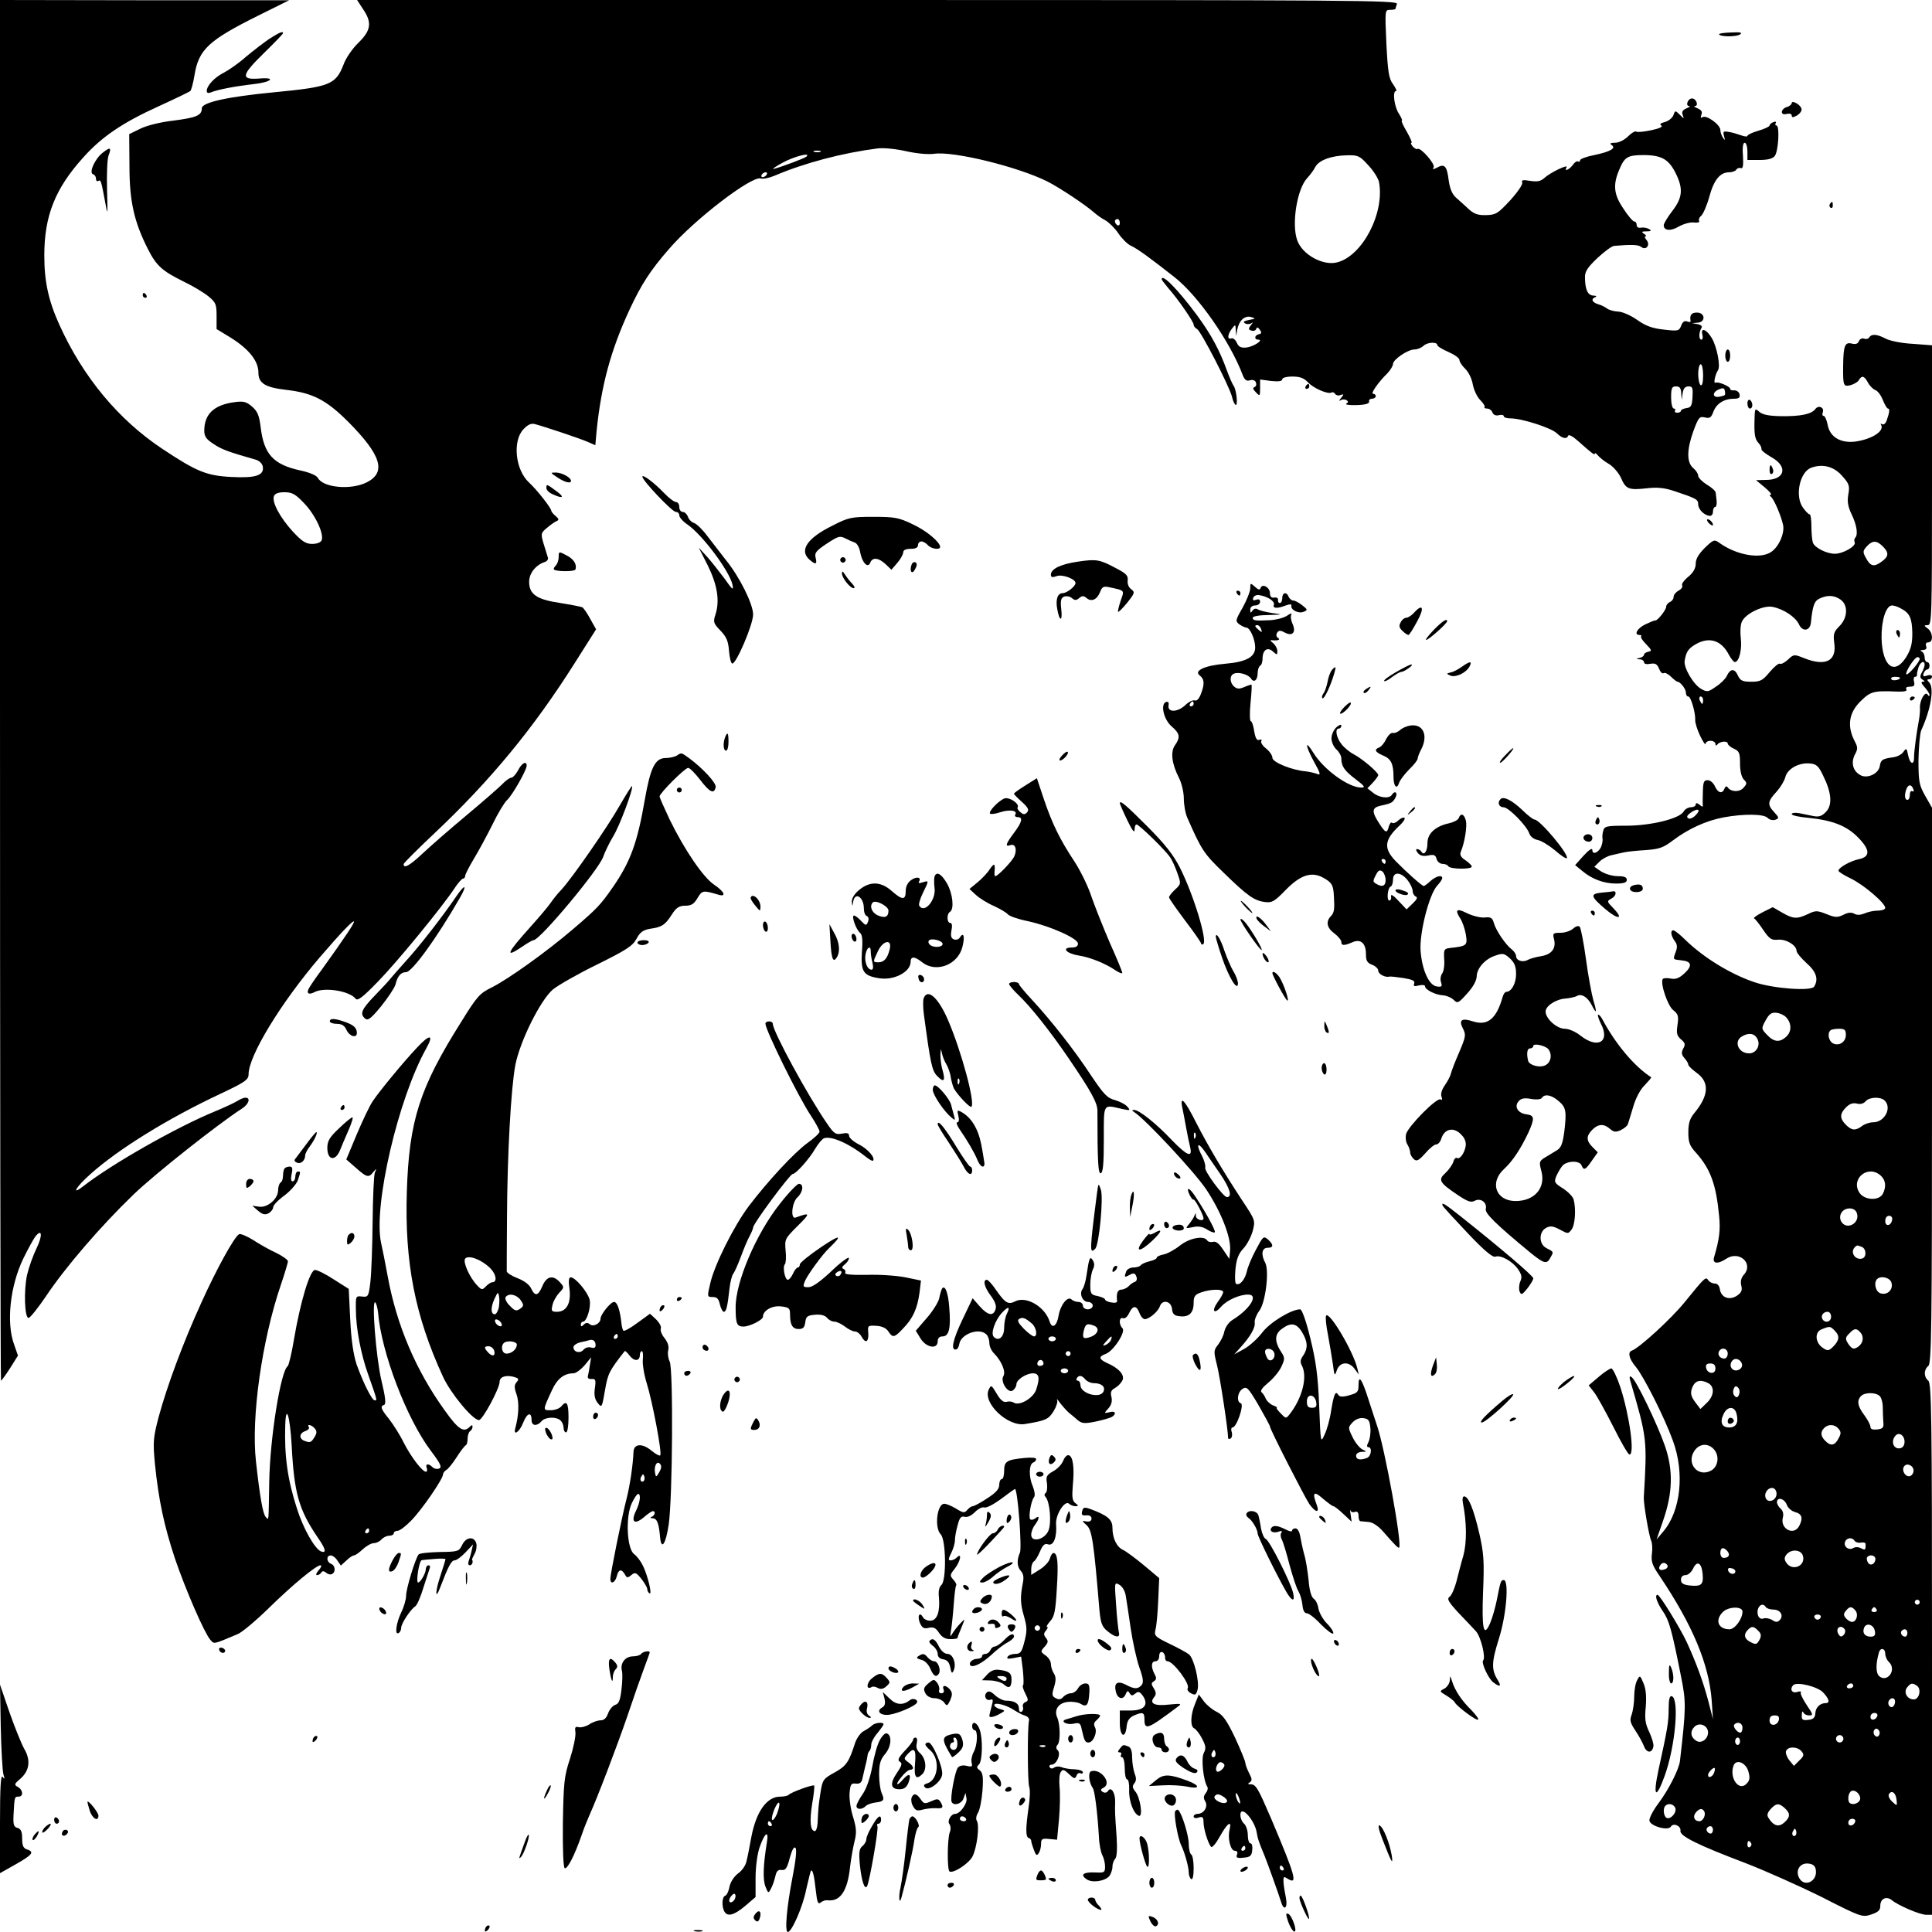 <svg version="1" xmlns="http://www.w3.org/2000/svg" width="1046.667" height="1046.667" viewBox="0 0 785 785"><path d="M0 280.5C0 434.8.2 561 .4 561s1.9-2.3 3.7-5.1l3.2-5.1-1.6-4.6c-3.2-8.8-1.6-23.6 3.7-34.7 1.9-3.9 4.1-7.9 4.9-9 2.8-3.6 3.1-.5.5 4.8-1.4 2.9-3.1 7.7-3.8 10.7-1.4 6.5-1 17.5.6 17.5.6 0 3.9-4.1 7.2-9 7.9-11.8 22.3-28.5 35.4-41.1 8.8-8.5 34.3-28.6 44-34.9 2.9-1.8 3.8-4.5 1.5-4.5-.7 0-2.1.6-3.2 1.3-1.1.7-5.1 2.6-9 4.2-15.6 6.4-41.9 21.3-53.7 30.5-5.1 4-2.9.2 3-5 11.3-10.1 31.3-22.5 52.6-32.5 10.2-4.8 11.6-5.8 11.6-8 0-7.5 13.1-29 28.9-47.5 8.6-10 13.4-15 13.9-14.6.4.4-3.1 5.7-13 19.5-2.7 3.6-5.1 7.2-5.4 7.9-1 1.9.2 2.5 2.4 1.3 4-2.1 14.2-.5 16.7 2.7.8 1 2.9-.6 9.1-7 7.9-8.1 26-30.2 31.1-37.9 1.4-2.2 3-3.9 3.4-3.9.5 0 .9-.5.9-1.1 0-.6 1.6-3.7 3.5-6.9 1.9-3.1 5.3-9.4 7.6-14 2.2-4.6 4.9-9 5.9-9.9 2-1.7 8-12.2 8-14 0-2.1-2-1.1-3.5 1.9-.9 1.6-2.1 3-2.8 3-.6 0-2.3 1.2-3.7 2.7-1.4 1.4-7.9 7.1-14.5 12.6s-14.6 12.5-17.7 15.4c-5.3 5-7.8 6.4-7.8 4.4 0-.4 5.7-6.1 12.6-12.6 22.6-21.3 40.1-42.5 56.8-68.9l8.8-13.9-2.3-4.1c-1.2-2.3-2.7-4.4-3.2-4.8-.6-.3-4.7-1.1-9.1-1.8-9.5-1.4-12.6-3.5-12.6-8.6 0-3.5 2.7-6.8 6.2-8 1.1-.3 1.7-1.2 1.4-1.9-.2-.7-1-3.2-1.7-5.5-1.2-4.1-1.2-4.4 1.3-6.5 1.5-1.3 3.3-2.5 4-2.8 1-.4.9-.9-.4-2-1-.8-1.8-1.8-1.8-2.2 0-1-5.9-8.6-9.1-11.5-5.5-5.1-6.7-16.7-2.3-21.5 1.8-1.9 3.1-2.6 4.7-2.2 4.1 1.1 18.2 5.8 21.4 7.2l3.2 1.4.5-5.7c1.9-18.7 5.8-33 13.4-49.4 4.7-10.1 8.4-15.9 16-24.6 10.4-12.1 33.6-29.8 37.3-28.7 1 .3 3.5-.2 5.6-1.1 12.2-5.2 27.3-9.2 41.9-11.1 2.3-.3 7.4.2 11.4 1.1 4.4 1 8.9 1.4 11.5 1.1 7.8-1.2 33.9 5.2 46 11.2 5.3 2.7 15.6 9.6 19 12.6 1.1 1 3.2 2.5 4.6 3.2 1.4.8 3.8 3.1 5.3 5.3 1.4 2.1 3.7 4.4 5 5 2.6 1.1 8.4 5.4 17.8 12.8 9.7 7.6 22.7 26.4 27.7 39.7.8 2.1 1.6 2.7 3 2.2 1.1-.3 2.1 0 2.4.9.3.8.1 1.6-.6 1.9-.8.2-.6.9.6 2.1 1.6 1.7 1.7 1.6 1.7-1.7v-3.5l4.5.6c3 .3 4.5.1 4.5-.7 0-.6 1.7-1.1 4.1-1.1 3.1 0 4.7.6 6.3 2.3 2.3 2.5 8.2 5 9.6 4.2.5-.3 1.2 0 1.5.6.4.5 1.4.8 2.2.4 1.4-.5 1.4-.3.2 1.2-.9 1.1-1 1.4-.1.9.6-.4 1.7-.4 2.3 0 .8.5.8.9-.1 1.4-.6.4 1.2.7 4.2.6 3.5-.1 5.2-.6 5.1-1.4-.2-.7.4-1.2 1.2-1.2.8 0 1.5-.5 1.5-1 0-.6-.5-1-1.1-1-1.1 0 2-4.6 5.9-8.4 1.2-1.3 2.2-3 2.2-3.7 0-1.8 6-5.9 8.7-5.9 1.2 0 2.8-.7 3.6-1.4 1.5-1.6 5.7-1.8 5.7-.4 0 .5 2 1.7 4.5 2.8 2.5 1.1 4.5 2.5 4.5 3.3 0 .7 1.1 2.4 2.4 3.6 1.3 1.3 2.6 3.9 3 6.2.4 2.2 1.7 5.1 3 6.4 1.3 1.3 2.1 2.6 1.8 2.9-.3.3.2.6 1 .6.9 0 1.9.7 2.2 1.6.4 1 1.4 1.4 2.6 1.1 1.1-.3 2-.1 2 .4s1.2.9 2.8.9c4.5 0 16.4 3.8 18.7 6 2.3 2.2 4.1 2.6 4.7 1 .2-.6 2 .4 4 2.2 5.7 5.1 6.8 5.9 6.8 5.1 0-.4.6-.1 1.3.8.7.8 2.6 2.4 4.4 3.4 1.7 1 3.9 3.5 4.9 5.6 2 4.7 3.2 5.1 10.5 4.3 4.2-.5 7.2-.2 11.1 1.1 9 3 9.8 3.4 9.8 5.4 0 2 2.3 4.4 4.6 4.7.8.1 1.4-.6 1.4-1.7 0-1 .4-1.9.9-1.9.4 0 .7-1 .6-2.3-.1-1.2-.3-2.8-.4-3.5 0-.7-1.7-2.2-3.6-3.3-1.9-1.2-3.5-2.8-3.5-3.6 0-.8-.9-2.2-2-3.1-2.7-2.3-2.7-7.3 0-14.9 2.1-5.7 2.5-6.2 4.7-5.7 2 .5 2.6.1 3.5-2.4 1.3-3.3 4.4-5.2 8.4-5.2 1.9 0 2.5-.4 2.2-1.8-.2-.9-1.1-1.6-2.1-1.6-.9.1-1.7-.1-1.7-.6 0-1-5-3.1-6-2.5-.9.6-.1-3.4 1-5 1.2-1.6-.4-9.7-2.5-13.2-2.2-3.6-4.6-4.4-3.8-1.3.3 1.1.1 2-.4 2-1.1 0-1.1-2.9 0-4.7.5-.7-.1-1.3-1.5-1.6l-2.3-.4 2.3-.2c3.3-.2 3.1-4.1-.3-4.1-2.3 0-3 1-2.6 3.4.1.5-.5.6-1.4.2-1-.4-1.9.2-2.4 1.7-.9 2.2-1.2 2.3-7.2 1.6-4.6-.5-7.3-1.5-10.8-4-2.6-1.8-6-3.3-7.7-3.3-1.8-.1-3.8-.7-4.5-1.3-.8-.6-2.4-1.4-3.6-1.7-2.5-.8-3-2.2-1-2.9.6-.3.2-.6-.9-.6-2.3-.1-3.4-2.5-3.4-7.6 0-2.3 1.2-4 5.1-7.7 2.9-2.7 5.9-4.9 6.8-4.9 6.8-.6 9.8-.5 10.9.4 2 1.6 3.9-.7 2.2-2.8-.7-.8-.9-1.5-.4-1.5s.2-.5-.6-1c-1.2-.8-1-1 1-1 1.9 0 2.1-.3 1.1-.9-.8-.5-2.3-.8-3.3-.6-1.1.2-1.8-.2-1.8-1.1 0-.8-.4-1.4-1-1.4-.5 0-2.6-2.4-4.5-5.4-3.8-5.6-4.2-9.5-1.6-15.6 2.2-5.3 3.4-6 10.2-6 7.3.1 10.2 1.8 13.2 8.3 2.6 5.7 2.2 9.2-1.8 14.4-1.9 2.5-3.5 5.1-3.5 5.8 0 2.3 2.9 2.5 6.2.5 1.8-1 4.5-1.8 6-1.6 1.5.2 2.5-.1 2.2-.6-.3-.5 0-1.5.8-2.1.8-.7 2.3-4.1 3.3-7.7 1.9-7 4.4-10 8.1-10 1.2 0 2.6-.5 2.9-1.1.4-.6 1.2-.8 1.9-.6.8.3 1-1.2.8-4.9-.3-3.5 0-5.4.7-5.4.6 0 1.1 1.6 1.1 3.5V65h4.9c3.3 0 5.3-.5 6.2-1.6 1.5-1.9 2.1-12.4.7-12.4-.5 0-.6-.4-.3-1s-.1-.7-.9-.4c-.9.3-1.6 1-1.6 1.4 0 .4-2 1.4-4.5 2.1-2.5.7-4.5 1.7-4.5 2.1 0 .4-1.1.3-2.5-.2s-3.7-1.2-5.1-1.4c-2.2-.4-2.4-.2-1.9 1.7.5 1.7.4 1.9-.4.7-.6-.8-1.1-2.3-1.1-3.2 0-2.1-5.6-6.2-7.2-5.2-.8.5-.9.2-.5-1 .5-1.2 0-1.9-1.6-2.6-1.2-.5-1.7-.9-1-.9 1.6-.1.5-3.1-1.2-3.1s-2.8 3-1.2 3.1c.7 0 .2.4-1 .9-1.6.7-2.1 1.4-1.6 2.7.6 1.7.6 1.7-1.2-.1-1.8-1.8-1.9-1.8-2.6.3-.5 1.1-2 2.3-3.5 2.7-1.7.4-2.2.9-1.4 1.4.8.5-.8 1.2-4 1.9-2.8.6-5.6.9-6.1.6-.5-.4-2 .5-3.4 1.9-1.5 1.5-3.7 2.6-5.3 2.6-1.8 0-2.3.3-1.4.9 2 1.3-.4 2.7-7 4.1-3.2.6-5.8 1.6-5.8 2.1 0 .6-.4.8-.8.5-.5-.3-1.5.4-2.2 1.5-1.5 1.9-3.6 2.8-2.5.9.9-1.5-6.6 2.1-9 4.3-1.5 1.4-2.9 1.6-5.7 1.2-3-.5-3.7-.4-3.3.7.3.7-1.9 3.9-4.9 7.2-5 5.4-5.8 5.9-9.8 6-3.3.1-4.9-.5-7-2.4-1.5-1.4-3.8-3.5-5.1-4.6-1.7-1.5-2.6-3.7-3.1-7.3-.7-5.7-1.7-6.7-4.7-5-1.6.8-2 .8-1.4-.1.8-1.3-5.3-8.2-6.5-7.5-.4.3-1.3-.2-2-1s-.9-1.5-.5-1.5-.5-2-1.9-4.5c-1.5-2.5-2.4-4.5-2-4.5.3 0-.2-1.2-1.2-2.8-1.9-2.8-2.7-9.2-1.2-9.2.5 0-.1-1.2-1.2-2.8-1.7-2.3-2.1-4.9-2.7-16.5-.6-13.6-.6-13.7 1.5-13.7 1.2 0 2.2-.2 2.2-.4s.3-1.2.6-2c.6-1.5-18-1.6-210.9-1.6H145.1l2.4 3.7c3.7 5.4 3.3 8.6-1.8 13.6-2.4 2.3-5.2 6.3-6.1 8.9-3.2 8.2-5.5 9.1-28.3 11.3C92.5 39.3 82 41.6 82 44c0 2.9-2.2 3.8-11.5 5-5.3.6-10.9 2-13.5 3.3l-4.5 2.2.1 13c0 14.3 1.9 22.6 7.4 33.5 3.5 7 5.9 9.1 14.6 13.4 3.8 1.8 8.4 4.6 10.2 6.1 2.9 2.4 3.2 3.2 3.2 7.9v5.3l5.9 3.6c7.3 4.6 11.1 9.4 11.1 14.1 0 4.3 2.7 6 11.2 7 10.8 1.2 16.4 4.1 25.3 13 13.4 13.5 15.6 20.5 7.5 24.6-6.4 3.2-17.8 2.2-19.9-1.9-.6-1-3.5-2.2-7.3-3-10.8-2.4-14.6-6.6-15.9-17.6-.6-4.8-1.3-6.4-3.5-8.3-2.3-2-3.5-2.3-7.1-1.8-8.4 1.1-12.3 4.9-12.3 11.6 0 2.3.8 3.5 3.8 5.4 3.2 2.2 6 3.2 17.2 6.4 1.5.5 2.6 1.6 2.8 2.9.5 3.5-3 4.6-12.7 4.1-10.1-.5-14.1-2.1-28.1-11.4-17.8-11.8-32.3-29.2-41.9-50.5-4.4-9.7-6.1-17.5-6.1-28.1 0-16.1 4.4-27.2 15.9-39.9 7.4-8.3 16-14.1 30.3-20.6 6.8-3.1 12.6-5.9 13.1-6.3.4-.3 1.2-3.2 1.7-6.3 1.7-10.6 5.7-14.3 26-24.4L117.5.1H58.8L0 0v280.5zM333.3 61.7c-.7.2-1.9.2-2.5 0-.7-.3-.2-.5 1.2-.5s1.9.2 1.3.5zm-5.6 1.9c-.7.7-9.8 4.1-13.2 5-1.1.3.5-.9 3.5-2.5 4.8-2.6 11.6-4.3 9.7-2.5zM556 67.2c2.1 2.2 4 5.3 4.3 6.7 2.4 12.6-6.7 30.1-17 32.7-5.7 1.5-14.1-3.1-16.2-8.9-2.4-6.6-.1-20.9 4-25.3 1.2-1.3 2.7-3.3 3.3-4.5 1.4-2.8 6.6-4.7 13-4.8 4.4-.1 5.1.2 8.6 4.1zM311.5 71c-.3.5-1.1 1-1.6 1-.6 0-.7-.5-.4-1 .3-.6 1.1-1 1.6-1 .6 0 .7.4.4 1zM455 90.6c0 .8-.4 1.2-1 .9-.5-.3-1-1-1-1.6 0-.5.5-.9 1-.9.6 0 1 .7 1 1.6zm52.5 39.4c-2 .4-2.6.8-1.7 1.3.6.5 1.8.5 2.5.1.9-.6.9-.4-.1.8-1 1.3-1 1.7.2 2.1.8.3 1.7.1 2-.6.3-.9.7-.8 1.5.3s.7 1.6-.4 1.8c-1.8.4-2 2.2-.3 2.2 2.5 0-1.7 2.8-4.7 3.2-2.3.2-3.2-.2-4-2-.5-1.2-1.6-2-2.2-1.7-1.7.6-1.6-1.5.2-3.9 1.5-1.9 1.5-1.9 1.6.5l.2 2.4.4-2.5c.7-3.7 3-5.9 5.6-5.2 2 .6 1.9.7-.8 1.2zM692 152.6c0 2.7-.4 4.3-1 3.9-.5-.3-1-2.4-1-4.6 0-2.1.5-3.9 1-3.9.6 0 1 2.1 1 4.6zm-8.9 7.1l.2 2.8.4-2.8c.3-1.9 1-2.7 2.4-2.7 1.6 0 1.8.6 1.6 4.2-.2 3.6-.6 4.4-2.4 4.6-1.3.2-2.3.7-2.3 1.1 0 .4-.7.8-1.5.8s-1.2-.4-.9-.9c.3-.4 0-.8-.5-.8-.6 0-1.1-2-1.1-4.5 0-3.8.3-4.5 2-4.5 1.5 0 2 .7 2.1 2.7zm17.7.8c-.1.2-1.2.5-2.2.7-2.8.5-3-1.7-.4-2.9 1.8-.8 2.4-.7 2.6.4.2.8.2 1.6 0 1.8zm-577.3 43.9c4.5 4.6 8.2 12.4 7.2 15.1-.4.9-1.9 1.5-3.9 1.5-2.5 0-4.1-1-7.9-5.1-5.1-5.6-8.5-11.9-7.6-14.3.4-1.1 1.9-1.6 4.3-1.6 3.1 0 4.5.8 7.9 4.4z"/><path d="M109.4 15.8c-2.2 1.5-6.5 4.8-9.5 7.3-2.9 2.6-7 5.4-8.9 6.4-3.8 1.9-6.9 5.2-7 7.4 0 .9.6 1.1 1.8.6 2.6-1.1 10-2.5 17.1-3.3 7.4-.8 9.6-2.9 2.5-2.3-7.7.6-7.4-1.3 1.6-10.1 4.4-4.3 8-8 8-8.3 0-1-1.5-.3-5.6 2.3zM698.5 14c.6 1 6.9 1 8.5 0 1.1-.8.1-1-3.7-.8-2.9.1-5 .4-4.8.8zM728 41.9c0 .5-.9 1.3-2 1.6-1.1.3-2 1.2-2 2s.7 1.1 2 .8c1.1-.3 2 0 2 .6 0 .9.5.9 2 .1 1.1-.6 2-1.7 2-2.5s-.9-1.9-2-2.5c-1.2-.7-2-.7-2-.1zM41.8 62c-3.2 2.4-5.8 8.2-4 8.8.7.2 1.2 1 1.2 1.8 0 .9.4 1.2 1 .9 1-.6 1.1-.1 2.9 9.5.8 4.8.9 4.1.6-5.9-.2-6.3.1-12.6.6-13.9 1.3-3.3.7-3.6-2.3-1.2zM743.5 82.9c-.3.5-.2 1.2.3 1.5.5.3.9-.1.9-.9 0-1.7-.3-1.9-1.2-.6zM472 113.5c0 .2 1.3 1.9 2.8 3.7 4 4.5 10.2 13.6 10.2 14.7 0 .6.6 1.4 1.4 1.8 1.6.9 13.2 23.4 14.2 27.6.3 1.5 1 2.9 1.4 3.2 1.1.7.4-6.3-.8-7.8-.5-.7-1.7-3.5-2.7-6.2-3-8.3-6.4-14.6-12.2-22.5-7.8-10.5-14.3-17.1-14.3-14.5zM58 120c0 .5.5 1 1.1 1 .5 0 .7-.5.4-1-.3-.6-.8-1-1.1-1-.2 0-.4.4-.4 1zM759.5 137.1c-.4.6-1.3.8-2.1.5-.8-.3-1.7.1-2.1 1-.4 1.1-1.3 1.4-2.9 1-2.8-.7-3.4.9-3.5 8.9-.1 8.3.1 8.7 3 8 1.4-.4 3-1.3 3.4-2.1 1.2-2 2.2-1.7 3.7 1.1.7 1.3 2.1 2.7 3 3 .9.3 2.3 2.1 3 4 .8 1.9 1.7 3.5 2.1 3.5.8 0 .7 1.4-.5 4.8-.4 1.2-1.2 1.9-1.8 1.6-.6-.4-.9-.3-.5.2 1.5 2.5-3.6 5.8-10.3 6.8-6.1.8-10.5-1.8-11.4-6.8-.4-2-1.1-3.6-1.6-3.6s-.7-.6-.4-1.4c.8-2-1.7-3.2-3-1.4-1.6 2.1-6 3-14 2.9-4.9-.1-7.5-.6-8.8-1.8-1.7-1.5-1.8-1.4-1.9 2.8-.2 6.4.1 8.2 1.6 9.9.8.8 1.3 1.9 1.2 2.5-.1.5 1.8 2 4.1 3.3 6.8 3.8 5.5 9.2-2.3 9.2l-4 .1 3.5 2.9c1.9 1.6 3.1 3 2.5 3-.6 0-.6.3 0 .8 1.2.8 4.1 7.5 5 11.5.7 3.4-1.8 9-4.9 11-4.5 3-14.2 1.2-21.1-3.8-1.9-1.4-2.4-1.2-5.8 2.1-2.5 2.5-3.7 4.5-3.7 6.4 0 1.9-1 3.7-3.1 5.4-1.7 1.4-2.8 3-2.4 3.5.3.6-.4 1.5-1.5 2.1-1.1.6-2 1.7-2 2.6 0 .8-.7 1.7-1.5 2-.8.4-1.5 1.2-1.5 1.9 0 1.3-3.5 5.7-4.4 5.6-.3-.1-2.2.7-4.1 1.6-3.3 1.6-4.8 4.3-2.3 4.3.6 0 .9.3.6.6-.3.3.6 1.7 2.1 3.2 2.2 2.3 2.4 2.7.9 3-1 .2-1.8.7-1.8 1.2s-.8 1.1-1.7 1.3c-1.7.4-1.7.5 0 .6.9 0 1.7.6 1.7 1.2 0 .7 1.1.9 2.6.6 2-.3 2.7.1 3.5 2 .5 1.3 1.3 2.2 1.9 1.8.5-.3 1.8.3 3 1.5 1.1 1.1 2.3 2 2.6 2 1.1 0 3.4 2.9 3.4 4.4 0 .9.4 1.6 1 1.6 1 0 2.9 6.4 2.8 9.5-.1 1.1.8 4 2 6.5s2.2 3.9 2.2 3.2c0-.6.9-1.2 2-1.2s2 .6 2 1.2c0 .8.3.9.8.3.9-1.3 4.2-1.6 4.2-.4 0 .5 1.1 1.5 2.5 2.1 2.2 1 2.5 1.8 2.5 6 0 3.1.6 5.5 1.5 6.5 1.4 1.4 1.4 1.7-.1 3.4-1.7 1.9-5.2 1.7-6.5-.3-.3-.5-.9-.3-1.2.6-.9 2.3-2.6 1.9-3.9-.9-.6-1.4-1.9-2.5-3-2.5-1.5 0-1.8.8-1.9 4.7-.1 2.7-.1 5.2 0 5.7s-.5.4-1.3-.4c-1.1-.8-1.6-.9-1.6-.1 0 .6-.9 1.1-2 1.1-1 0-2.4.8-2.9 1.7-1.5 2.9-13.3 5.8-23.4 5.8-8 0-8.8.2-9.3 2.1-.3 1.1-.4 2.4-.3 3 .2.5 0 1.9-.4 3.1-.9 2.6-3.7 3.9-3.7 1.7 0-1-1.3-.2-3.5 2.2l-3.5 3.9 2.8 2.3c4 3.4 8.9 5.2 13.8 5.2 3.2 0 4.4-.4 4.4-1.5s-1.1-1.5-3.7-1.5c-2.1 0-5.1-.9-6.7-1.9l-2.8-1.9 2.1-2.1c1.1-1.1 3.3-2.3 4.8-2.6 1.6-.4 3.9-.9 5.3-1.2 1.4-.3 5.3-.7 8.8-.9 5.4-.4 7.1-1 10.9-3.9 6.2-4.7 13.6-8.1 20.7-9.4 8.2-1.5 16.2-1.4 17.8.2.7.8 2.1 1.1 3.1.8 1.7-.6 1.6-.9-.5-3.2-2.8-3-2.6-4.3 1.2-8.4 1.5-1.7 3-4.2 3.4-5.7.8-3.4 5.5-6 9.9-5.6 2.7.2 3.6 1 5.4 4.8 3.5 7 3.9 12 1.3 14.8-1.7 1.8-2.9 2.2-5.1 1.8-1.6-.3-4.2-.9-5.9-1.2-1.6-.3-3-.1-3 .4s3.1 1.2 6.8 1.5c9.8 1 15.5 3.2 20.2 8 4.9 5 5 7.8.3 8.8-3.4.7-8.3 3.4-8.3 4.7 0 .4 2.2 1.8 4.9 3.1 5.1 2.4 14.1 10 14.1 12 0 .6-1.3 1.1-3 1.1-1.6 0-4 .5-5.3 1.1-1.7.7-3.1.8-4.2.2-1.2-.7-2.6-.6-4.5.4-2.5 1.2-3.4 1.1-6.9-.3-3.8-1.5-4.4-1.5-7.5 0-4.5 2.1-6 2-10.5-.6l-3.8-2.2-4.2 2.1c-2.3 1.2-3.8 2.3-3.4 2.4.4.2 2.1 2.3 3.7 4.7 2.6 3.8 3.4 4.3 6.2 4 3.3-.2 7.4 2.3 7.4 4.7 0 .6 1.8 2.8 4 4.8 4 3.5 5 6.6 3.1 9.6-1.2 1.9-16.5.8-24.2-1.8-9.8-3.3-20.7-10-28.1-17.2-2.2-2.2-4.4-3.9-4.9-3.9-1.3 0-1 2.2.6 4.4 1 1.3 1.1 2.5.4 4.3-1.2 3.3-1.3 3.1 2.3 3.5 4.2.4 4.6 2.2 1.1 5.4-2.1 1.9-3.5 2.4-5.5 2-1.5-.3-2.9-.2-3.2.2-1.1 1.7 2 10.8 4.2 12.6 2.1 1.6 2.3 2.5 1.8 6-.5 3.4-.3 4.4 1.4 5.9 1.7 1.4 1.9 2.1.9 3.8-.8 1.6-.7 2.4.5 3.8.9 1 1.6 2.2 1.6 2.7s1.6 2 3.5 3.4c5.2 3.8 4.8 9.2-1.1 16.3-1.8 2.2-2.4 4.1-2.4 7.8 0 4.1.5 5.5 3.4 8.6 5.6 6.4 7.9 12.6 9.1 25.3.6 5.8.1 9.5-2 16.7-.9 2.8 1.4 3.1 5 .7 5.2-3.4 11.1 2 7.1 6.5-1.1 1.2-1.5 2.7-1.1 4.4.5 2 .1 2.9-1.8 4.2-3.1 2-6.4.7-6.9-2.7-.2-1.4-1-2.3-2.1-2.3-1 0-2.1-.6-2.6-1.3-1-1.6-1.3-1.3-9.6 8.9-5.2 6.5-18.6 18.8-21.5 19.7-1.7.6-1.1 3.3 1.6 6.5 3.2 3.8 11.7 20.6 15.1 30 4.9 13.2 3.2 28.7-3.9 37l-2.7 3.2 2.6-7.5c4-11.4 4.2-20.6.8-30.5-3.1-8.9-11.8-27-13.6-28-.7-.5-.9-.1-.6 1.1 7 24 7 24 5.6 47.9-.1 2.6 2.1 15.6 3 17.5.4.8.6 3.2.3 5.3-.4 3.2.2 4.8 3.1 9 13.5 20.1 20.1 35.9 21.2 50.7l.5 7.5-1.8-7c-2.1-8.1-5.2-16.4-8.9-24.4-2.8-5.9-10.9-19.1-11.8-19.1-1.3 0-.3 3.1 2.1 6.6 2.6 3.8 3.6 7.2 7.5 26.9 2 10 2 12.4-.5 34-.4 3.4-4.6 11.7-8.8 17.3-2.2 2.9-3.8 6.1-3.6 7 .4 2.2 7.6 4.2 8.7 2.4 1-1.7 4.2-.3 3.9 1.7-.4 2.1 7.4 5.9 26.4 13.1 7.8 3 21.7 9.2 30.8 13.7 16.1 8.2 16.6 8.4 20.3 7.2 2.9-1 3.7-1.7 3.7-3.6 0-2.8 2.4-4 4.6-2.3 2.6 2.2 11.5 6 14 6h2.4V670.1c0-94.4-.2-108-1.5-109.1-1.9-1.6-1.9-4.4 0-6 1.3-1.1 1.5-14.7 1.5-114V328.2l-2.8-4.9c-2.4-4.3-2.7-5.7-2.7-14.5.1-5.3.6-10.7 1.1-12 4-8.7 5.4-17.4 3.2-19.6-.9-.9-.9-1.2 0-1.2.7 0 1.2-.5 1.2-1.1 0-.6-.9-.8-2-.4-1.5.5-1.8.3-1.4-.9.3-.9 1-1.6 1.5-1.6s.9-.7.9-1.5-.4-1.5-1-1.5c-.5 0-1-.9-1-1.9 0-1.1-.6-2.2-1.2-2.4-.8-.3-.5-.6.6-.6 1.2-.1 1.6-.6 1.2-1.6-.3-.9 0-1.5.9-1.5 2.1 0 1.9-4-.2-5.6-1.7-1.3-1.7-1.3 0-1.4 1.6 0 1.7-3.4 1.7-56.9v-56.8l-7.8-.6c-4.4-.2-9.3-1.2-11-2.1-3.6-1.9-5.8-2-6.7-.5zm-10.9 56.4c2.8 3.1 3 4 2.4 7.4-.5 2.8-.2 4.9 1.4 8.2 2.1 4.4 2.6 8.2 1.4 9.4-.4.4-.5 1.2-.2 1.9.6 1.5-4.7 4.6-8.1 4.6-3.3 0-8.1-2.4-8.9-4.5-.3-.9-.6-3.9-.6-6.6 0-2.7-.3-4.9-.7-4.9-.5 0-1.7-1.3-2.7-2.7-3.4-4.6-1.4-14.4 3.2-16.2 4.7-1.8 9.4-.6 12.8 3.4zM765 222c2.6 2.6 2.5 4.1-.6 6.3-3 2.2-4.5 1.8-6.3-1.7-1.3-2.3-1.2-2.8.4-4.6 2.3-2.5 4-2.5 6.5 0zm-17.2 21.6c3.2 2.2 3 7.4-.4 10.8-2.3 2.3-2.6 3.2-2.1 7 1 7.2-3.6 9.5-12.3 6-4-1.6-4.2-1.6-6.5.6-1.3 1.2-2.8 2-3.3 1.7-.4-.4-2.3 1.2-4.1 3.3-2.9 3.5-3.8 4-7.5 4-3.6 0-4.5-.4-5.5-2.6-1.3-2.9-3.1-2.8-4.5.3-.5 1.1-2.5 3.1-4.4 4.3-3.1 2.2-3.6 2.3-6 .9-3.1-1.7-7.2-8.7-6.7-11.4.6-3.7 1.5-5 4.6-6.8 5.5-3.1 10.4-1.5 13.4 4.4.9 1.6 1.9 2.9 2.4 2.9 1.7 0 3-5.1 2.4-9.8-.3-2.8-.1-5.8.6-6.9 1.7-3.2 8.8-6.5 12.4-5.7 4.5.9 9.2 4.1 10.6 7 1.4 3.2 4.5 2.9 4.9-.6.7-7 1.4-8.8 3.5-9.8 3.2-1.5 5.9-1.4 8.5.4zm24.5 3.6c3.7 1.9 4.6 4 4.7 10.1 0 4.4-.6 6.6-2.5 9.7-4.8 7.6-9.7 3.8-10-7.8-.1-7.1 1.8-13.2 4.3-13.2.7 0 2.3.5 3.5 1.2zm7.7 20.5c0 1.3-4.8 6.8-5.4 6.3-.7-.7 3.3-7 4.5-7 .5 0 .9.3.9.7zm2 2.4c0 .6-.5 2-1.1 3.1-.9 1.6-.8 2.3.2 2.9 1.1.7 1.1.9.1.9-.8 0-.5.8.8 2.2 1.1 1.2 2 2.7 2 3.2 0 .6-.4.5-.8-.2-1-1.5-3.2 2.3-3.1 5.3.1 1.1-.1 3.3-.4 5-1.1 5.9-2 13-2 15.2.1 3.4-1.7 2.8-2.4-.8-.6-3-.7-3.1-2-1.3-.7 1-2.5 1.9-4.1 2.1-4.3.6-5 1-5.4 3.5-.4 3.1-5 5.3-7.8 3.8-3.1-1.6-4-5-2.4-8.3 1.3-2.3 1.3-3.1 0-5.5-3.2-6.2-2.4-11.6 2.4-16.3 4.1-4 5.2-4.3 14.9-3.9 2.9.1 4.1-.2 3.7-.9-.5-.7.2-1.1 1.5-1.1 1.6 0 2-.5 1.6-2-.3-1.1-.1-2 .4-2s.9-.3.8-.8c-.1-.4.2-1.7.6-3 .7-2.2 2.5-3.1 2.5-1.1zm-10 5.3c0 .9-3 1.4-3.5.6-.4-.6.3-1 1.4-1 1.2 0 2.1.2 2.1.4zm-80 9.1c0 .8-.2 1.5-.4 1.5s-.6-.7-1-1.5c-.3-.8-.1-1.5.4-1.5.6 0 1 .7 1 1.5zm85.4 36.1c.3.8.2 1.2-.4.9-.6-.3-1 .3-1 1.4 0 1.2-.4 2.1-1 2.1-1.1 0-1.3-2-.4-4.4.8-2 2-2 2.8 0zm-88.3 10.5c-1.1 1.2-2.5 1.8-3.1 1.4-.8-.5-.6-1.1.7-2.1 2.9-2.2 4.7-1.7 2.4.7zm36.5 82.1c2.3 2.3 2.5 5.7.4 7.8-2.7 2.7-5.2 2.5-8-.5-2.4-2.5-2.4-2.6-.6-5.9 1.4-2.6 2.4-3.3 4.3-3.1 1.4.1 3.1.9 3.9 1.7zm24.4 7.3c0 2.9-2.8 4.7-5.3 3.4-1.7-1-2.3-4-1-5.2.3-.4 1.9-.7 3.5-.7 2.3 0 2.8.4 2.8 2.5zm-36 1.5c1.5 2.7-.4 6-3.3 6-4.4 0-6.4-4.9-2.9-6.9 2.7-1.6 5-1.3 6.2.9zm51.8 25.2c3 3-.1 8.8-4.7 8.8-1.4 0-3.5.7-4.5 1.5-2.7 2-4.2 1.9-6.6-.5-2.6-2.6-2.5-4.5.1-7.1 1.4-1.4 2.8-1.9 4.4-1.5 1.4.4 2.7 0 3.5-.9 1.5-1.8 6.1-2 7.8-.3zm-1.6 30.5c2 1.8 2.3 4.5.8 7.4-1.6 2.9-7.5 2.6-9.5-.5-3.7-5.7 3.6-11.6 8.7-6.9zm-9.7 15.3c1.3 4.1-4.3 7-6.4 3.3-1.3-2.5.5-5.3 3.4-5.3 1.5 0 2.6.7 3 2zm14.3 2.7c-.5 2.5-2.8 2.8-2.8.4 0-1.2.6-2.1 1.6-2.1.9 0 1.4.7 1.2 1.7zm-12.4 10.9c1.9.7 2.1 4 .4 4.7-2.9 1-5.3-2.5-3.1-4.6.8-.8.8-.8 2.7-.1zm12.1 14.5c.9 2.8-1.6 5.3-4.4 4.4-2-.6-2.9-4.3-1.4-5.8s5.2-.6 5.8 1.4zM744 535c0 2.1-2.4 2.8-3.5 1-.8-1.4.3-3 2.1-3 .8 0 1.4.9 1.4 2zm1.4 5.6c2.2 2.1 2 4-.5 6.5-1.8 1.8-2.3 1.9-4.2.6-3.2-2.1-3.5-6.5-.5-7.6 3.2-1.3 3.5-1.3 5.2.5zm10.6.9c1.5 1.8 1 4.5-1.3 5.9-1.5.9-2.1.7-3.3-.8-1.8-2.5-1.8-3.1.2-5 1.9-2 2.8-2 4.4-.1zm-54 8.5c0 1.1-.6 2-1.4 2-1.8 0-2.9-1.6-2.1-3 1.1-1.8 3.5-1.1 3.5 1zm5.8 4.3c.4 2-2.5 3.4-4 1.9s-.1-4.4 1.9-4c1 .2 1.9 1.1 2.1 2.1zm-10.8 1.8c0 2.5-3.3 2.2-3.8-.4-.2-1.2.3-1.7 1.7-1.7 1.5 0 2.1.6 2.1 2.1zm-2.9 5.9c2.7 1.5 2.4 5.2-.7 8.1l-2.5 2.4-1.9-2.5c-2.2-2.9-2.4-4.3-1-7.1 1.2-2.1 3.2-2.4 6.1-.9zm12.5 4.6c-.5 1.3-1 1.4-1.8.6-.6-.6-.8-1.8-.4-2.8.5-1.3 1-1.4 1.8-.6.6.6.8 1.8.4 2.8zm57.3.8c.6.7 1.1 2.7 1.1 4.2 0 1.6.1 4.2.2 5.9.3 2.6-.1 3-2.4 3.3-1.9.2-2.8-.1-2.8-1 0-.8-1.1-2.9-2.5-4.8-2.8-3.7-3.1-6-1.3-7.8 1.6-1.6 6.3-1.5 7.7.2zm-58.3 7.1c.9 3.6-.2 5.5-3 5.5-3 0-3.9-2.1-2.3-5.4 1.5-3.3 4.5-3.4 5.3-.1zm41.4 6c1.1 1.3 1.1 2 0 4-1.5 2.9-3.2 3.2-5.4.9-1.9-1.9-2-3.6-.4-5.2 1.7-1.7 4.3-1.5 5.8.3zm26.8 5.9c-.2 1.3-1 2.1-2.3 2.1-2.3 0-3.2-3-1.4-5.1 1.6-1.9 4.1.1 3.7 3zm-77.4 2.5c2.4 2.7 1.7 7.2-1.3 8.7-5.3 2.7-10-3-6.7-8 2-3.1 5.6-3.4 8-.7zm81.1 8.6c0 1.1-.7 2.1-1.6 2.3-1.8.3-3.3-2.3-2.3-3.9 1-1.7 3.9-.5 3.9 1.6zm-55.7 9.9c-.4 2.5-3.6 3.4-4.4 1.2-.8-2.1 1.3-4.6 3.2-3.9.8.3 1.4 1.5 1.2 2.7zm4.2 4c.4 1.3 2 2.6 3.4 3 2.8.7 3.3 2.5 1.6 5.7-2.2 4-7.8 1.1-6.6-3.5.4-1.5 0-2.8-.9-3.6-.8-.7-1.5-1.9-1.5-2.6 0-2.3 3-1.6 4 1zm27.5 14.6c.4.6 1.5 1 2.5.8 1.1-.2 1.9 0 2 .4.1 2.6-.1 2.8-1.8 1.9-1.1-.6-2.4-.6-3.2-.1-1.8 1.1-4.1-.6-3.3-2.6.6-1.6 2.9-1.9 3.8-.4zm-51.6 4.3c1.2 1.5.5 2.7-1.6 2.7-.7 0-1.3-.9-1.3-2 0-2.3 1.3-2.6 2.9-.7zm30.6 1.7c1.4 4.3-4.4 6.7-6.8 2.8-.8-1.2-.7-2.1.2-3.2 1.9-2.3 5.8-2 6.6.4zm29.5 1.4c0 2.1-2.1 3.1-3 1.5-.5-.7-.6-1.7-.4-2.1.9-1.4 3.4-.9 3.4.6zm-84.5 2.6c.3.6-.1 1.3-1 1.6-1.9.8-3 0-2-1.5.8-1.4 2.2-1.4 3-.1zm14.3 3.5c.4 4.4-.5 5.2-5.3 4.7-2.6-.3-3.5-.9-3.5-2.3 0-1.2.7-1.9 1.8-1.9s2.4-1.2 3.1-2.6c1.6-3.5 3.5-2.5 3.9 2.1zm13.3-1c-.1 1.5-2.4 1.2-2.9-.3-.3-.9.2-1.3 1.2-1 1 .1 1.7.7 1.7 1.3zM780 651c0 .5-.4 1-1 1-.5 0-1-.5-1-1 0-.6.5-1 1-1 .6 0 1 .4 1 1zm-62.5 2c.3.5 1.7 1 3.1 1 2.8 0 4.3 2.5 2.5 4.3-.9.9-1.6.9-3.1-.1-1-.6-2.6-.9-3.5-.6-.8.4-1.7-.1-2.1-1-1.2-3.1 1.5-6.2 3.1-3.6zm-9.5 1.8c0 3-3.1 7.2-5.3 7.2-4.6 0-6-3.7-2.7-7 2.3-2.3 8-2.4 8-.2zm45.9-.4c1.3 1.6.4 4.6-1.4 4.6-.7 0-1.8-.7-2.5-1.5-1-1.2-1-1.8 0-3 1.5-1.9 2.4-1.9 3.9-.1zm8.6-.4c.3.5-.1 1-1 1s-1.3-.5-1-1c.3-.6.8-1 1-1 .2 0 .7.4 1 1zm-22.7 3.1c-.2.6-.8 1-1.3 1s-1.1-.4-1.3-1c-.2-.6.4-1.1 1.3-1.1s1.5.5 1.3 1.1zm22 5.7c.3 1.6-.2 2.2-1.7 2.2-2.4 0-3.5-1.5-2.7-3.6.9-2.3 4-1.3 4.4 1.4zm-47.4-.2c1.2 1.2 1.3 2 .6 3.5-1.2 2.2-1.5 2.3-4.1.9-2.2-1.2-2.5-3-.7-4.8 1.6-1.6 2.3-1.5 4.2.4zm35.2-.5c.3.6.1 1.6-.5 2.2-.9.9-1.4.8-2.1-.3-.9-1.5-.4-3 1-3 .5 0 1.2.5 1.6 1.1zm25.4 1.4c0 .8-.4 1.5-.9 1.5-1.3 0-2.2-1.6-1.4-2.4 1.1-1.1 2.3-.6 2.3.9zm-9 8.4c0 1.1.7 2.7 1.6 3.5 3.1 3.1-.7 8.4-4 5.7-1.5-1.3-1.5-5.1-.1-9.9.7-1.9 2.5-1.4 2.5.7zm-25.2 15.8c2.5 2.7 2.8 4.3 1 4.3-2.3 0-4.1 1.8-4.2 4.1-.1 1.8-.8 2.5-2.8 2.7-2.4.3-2.8 0-2.7-2 0-1.3.3-1.7.6-1.1.2.7 1.3 1.3 2.4 1.3 1.7 0 1.6-.4-1-4.2-1.6-2.4-2.7-4.7-2.4-5.1.3-.5-.4-.6-1.6-.2-2 .6-3-1.2-1.5-2.8 1.5-1.5 10 .6 12.2 3zM753 685c0 .5-.7 1-1.6 1-.8 0-1.2-.5-.9-1 .3-.6 1-1 1.6-1 .5 0 .9.4.9 1zm25.8-.1c2 1.2 1.1 5.6-1.2 5.6-2.7 0-4.3-2.9-2.7-4.9 1.5-1.8 2.1-1.9 3.9-.7zm-8.8 6.5c0 .8-.4 1.7-.9 2.1-1.2.7-2.4-1.2-1.6-2.5.9-1.5 2.5-1.2 2.5.4zm-7.2 5.8c-.6 1.8-2.8 2.1-2.8.4 0-.9.7-1.6 1.6-1.6.9 0 1.4.5 1.2 1.2zm-40 1.5c-.5 2.6-3.8 2.9-3.8.4 0-1.5.6-2.1 2.1-2.1 1.4 0 1.9.5 1.7 1.7zm-28.8 5.2c0 2.8-2.8 4.7-4.8 3.4-2.3-1.4-2.6-3.8-.7-5.7 2-2 5.5-.5 5.5 2.3zm14-1.9c0 1.1-.4 2-.9 2-1.3 0-3.2-2.6-2.4-3.3 1.3-1.4 3.3-.6 3.3 1.3zm55.5 3c-.5.8-1.1.8-1.7.2-.6-.6-.7-1.6-.3-2.2.5-.8 1.1-.8 1.7-.2.6.6.7 1.6.3 2.2zm-14.5 1.5c0 .8-.7 1.5-1.5 1.5s-1.5-.7-1.5-1.5.7-1.5 1.5-1.5 1.5.7 1.5 1.5zm-42 1c0 .8-.4 1.5-1 1.5-.5 0-1-.7-1-1.5s.5-1.5 1-1.5c.6 0 1 .7 1 1.5zm25 4.1c1.1 1.3 1 1.9-.9 3.7l-2.2 2.2-1.9-2.3c-1-1.3-1.6-3-1.3-3.7.7-2 4.7-1.9 6.3.1zm-21.6 8.2c.7 2.6.6 3.6-.8 5-3.1 3.2-7.1-2.5-5.2-7.5 1.1-2.7 5-1.1 6 2.5zm-14 .6c-.6 1.6-2.4 2.3-2.4.8 0-1 2.2-3.3 2.7-2.8.2.2.1 1.1-.3 2zm59.3 11c-.4.9-1.6 1.6-2.7 1.6-1.5 0-2-.7-2-2.4 0-1.3.6-2.6 1.3-2.9 1.8-.7 4.1 1.9 3.4 3.7zm14.9-.1c.3 2.6.2 2.6-1.8.7-1.1-1-1.7-2.4-1.3-3 1.1-1.8 2.8-.6 3.1 2.3zm-89.9 3.3c.7 1.9-2 4.9-3.6 4-1.2-.8-1.5-3.9-.4-4.9 1.2-1.2 3.3-.7 4 .9zm44.5.1c2.3 2.1 2.3 3.6-.3 5.9-2.2 1.9-4.3 1.3-6.3-1.9-.8-1.2-.5-2.1.8-3.6 2.3-2.5 3.4-2.6 5.8-.4zm-32.8 1.2c.9 1.4-.4 4.1-1.9 4.1-2.1 0-2.8-1.9-1.5-3.5 1.4-1.7 2.6-1.9 3.4-.6zm61.4 4.3c-.6 1.8-2.8 2.1-2.8.4 0-.9.7-1.6 1.6-1.6.9 0 1.4.5 1.2 1.2zm-57.8 3.3c0 .8-.4 1.5-.9 1.5-1.3 0-2.2-1.6-1.4-2.4 1.1-1.1 2.3-.6 2.3.9zm33.6 2.2c-1 1-1.9-.5-1-1.8.6-1.1.8-1.1 1.2 0 .2.7.1 1.5-.2 1.8zm-18.1 3.2c.3.5.1 1.2-.5 1.6-.5.3-1-.1-1-.9 0-1.8.6-2.1 1.5-.7zm26.3 10.9c.7 4.7-4.7 7.2-6.8 3.2-1.6-3.1.4-6.2 3.8-5.8 1.9.2 2.8 1 3 2.6z"/><path d="M770.6 257.5c.4.8.8 1.5 1 1.5.2 0 .4-.7.4-1.5s-.4-1.5-1-1.5c-.5 0-.7.7-.4 1.5zM776 284.1c0 .5.5.7 1 .4.6-.3 1-.8 1-1.1 0-.2-.4-.4-1-.4-.5 0-1 .5-1 1.1zM702 577.5c0 .9.6 1.2 1.5.9.8-.4 1.2-1 .9-1.5-.8-1.4-2.4-1-2.4.6zM701 144.5c0 1.4.5 2.5 1 2.5.6 0 1-1.1 1-2.5s-.4-2.5-1-2.5c-.5 0-1 1.1-1 2.5zM530.5 157c-.3.5-.1 1 .4 1 .6 0 1.1-.5 1.1-1 0-.6-.2-1-.4-1-.3 0-.8.4-1.1 1zM710 163.9c0 1.2.5 2.1 1 2.1.6 0 1-.6 1-1.4 0-.8-.4-1.8-1-2.1-.5-.3-1 .3-1 1.4zM719 191.1c0 1.1.4 1.8 1 1.4.5-.3.7-1.2.3-2-.7-2.1-1.3-1.9-1.3.6zM226.5 194c3 2 5.5 2.6 5.5 1.4 0-1.4-3.6-3.3-6-3.4-2.5 0-2.5 0 .5 2zM261 193.7c0 1.5 12.1 14.3 13.6 14.3.8 0 1.4.6 1.4 1.4 0 .8 1.5 2.5 3.3 3.7 6.1 4.2 17 18.8 18.3 24.4.5 2.6.1 2.3-3.2-2.4-2.2-2.9-5.4-7-7.2-9l-3.3-3.6 3.7 7.3c3.9 7.9 4.9 14.3 3.1 19.9-1 3-.8 3.6 2 6.5 2.5 2.6 3.2 4.3 3.5 8.2.2 2.7.8 5.1 1.3 5.2 1.5.5 8.5-15.8 8.5-19.9 0-4.2-5.4-15.2-11.1-22.2-2.2-2.8-5.5-7.1-7.5-9.7-1.9-2.6-4.4-5-5.4-5.3-1-.3-2.2-1.5-2.5-2.6-.4-1-1.3-1.9-2.1-1.9s-1.4-.9-1.4-2-.6-2-1.3-2c-.7 0-2.9-1.6-4.8-3.6-4-4.2-8.9-7.9-8.9-6.7zM222 198.3c0 .8 1.1 1.9 2.5 2.5 4.3 2 5.1 1.3 1.5-1.3-3.9-2.9-4-2.9-4-1.2zM338.2 213.6c-10.2 5-13.5 10-9.4 13.7 2.6 2.3 3.3 2.1 2.6-.7-.5-1.9.2-2.8 4.2-5.5 5.2-3.4 5.6-3.5 8.2-2.2.9.5 2.5 1.2 3.4 1.5 1 .3 2 2 2.3 4 .8 4.3 3.2 6.7 4.1 4.2.9-2.3 3.4-2 6.2.6l2.4 2.3 2.4-2.8c1.3-1.5 2.4-3.5 2.4-4.3 0-.9 1.1-1.4 3-1.4 2 0 3-.5 3-1.5 0-.8.6-1.5 1.4-1.5.7 0 1.9.7 2.6 1.5 1.3 1.5 5 2.1 5 .7-.1-2-5.6-6.6-11.2-9.2-5.6-2.7-7.3-3-15.9-3-9 0-10.1.2-16.7 3.6zM694.2 212.4c.7.8 1.5 1.2 1.7 1.1.5-.6-1-2.5-2-2.5-.5 0-.4.6.3 1.4zM227 226.3c0 1.3-.5 2.8-1.2 3.5-.6.6-1 1.4-.7 1.6.9.9 8.4.9 8.7 0 .7-2.1-.7-4.3-3.7-5.8-3-1.6-3.1-1.6-3.1.7z"/><path d="M341.6 226.9c-.4.5-.2 1.2.3 1.5.5.4 1.2.2 1.5-.3.4-.5.2-1.2-.3-1.5-.5-.4-1.2-.2-1.5.3zM438 228.2c-6.9 1-11 2.9-11 5.3 0 1.1.6 1.2 2.3.6 2.2-.9 7.7 1.1 7.7 2.8 0 1.3-3.5 4.1-5.2 4.1-2.1 0-3 2.6-2.2 6.6.9 5.1 2.2 5 1.6-.1-.4-3.5-.1-4.6 1.2-5.1.9-.3 2.3-.1 3.1.6 1.2 1 1.8 1 3 0s1.8-1 3 0c2 1.7 4.3.6 5.5-2.5.8-2.1 1.4-2.4 3.7-1.9 6.5 1.4 6.2 1.1 4.6 5.6-.7 2.2-1.2 4.2-1 4.4.2.2 1.9-1.5 3.7-3.7 3.1-3.9 3.2-4.3 1.6-5.5-1-.7-1.6-2.2-1.4-3.6.2-1.9-.6-2.8-4.7-4.9-6.7-3.6-8-3.8-15.5-2.7zM370.4 229.4c-1 2.7.2 4.3 1.4 1.9.8-1.4.9-2.4.2-2.8-.6-.3-1.3.1-1.6.9zM342.1 233c0 1.8 3.3 6 4.8 6 .6 0 .3-.8-.6-1.8-1-1-2.3-2.7-3-3.8-.9-1.4-1.2-1.5-1.2-.4zM508 239c0 1.3-1.4 4.8-3.1 7.9-3 5.2-3 5.5-1.3 6.8 1 .7 2.3 1.3 2.8 1.3 1.5 0 3.6 4.8 3.6 8.1 0 3.9-3.8 5.9-12.3 6.6-8.1.7-12.7 2.8-10.3 4.7 2 1.5 2.1 3.5.6 7.4-.7 2-1.7 3.1-2.5 2.8-.8-.3-2.6.6-4 2-3.2 2.9-7.2 2.9-6.7 0 .2-1.1-.1-1.6-1-1.4-2.4.9-1 7.1 2.2 9.9 3.4 2.9 3.7 4.5 1.4 7.7-1.9 2.7-1.3 7.6 1.7 13.4 1 2 1.9 5.7 1.9 8.2 0 2.5.6 6 1.4 7.8 5.8 13.2 6.7 14.6 14.8 22.4 9.6 9.4 12.5 11.4 16.8 11.9 2.8.4 3.9-.3 8.1-4.6 6.2-6.4 10.7-7.9 15.5-5.3 3.6 2 4.2 3 4.4 7.9.3 4.9.1 6.3-1.2 7.7-2.2 2.2-1.7 4.8 1.3 7 1.6 1.2 2.9 2.8 2.9 3.5 0 1.6 1.1 1.6 4.4.2 3.4-1.6 5.6.3 5.6 4.7 0 2.8.5 3.6 2.5 4.4 1.4.5 2.5 1.6 2.5 2.4 0 1.4 2.9 2.9 4.6 2.4.5-.1 3.1.2 5.7.6 3.6.6 4.7 1.1 4.3 2.2-.4 1.1 0 1.3 1.9.8 1.4-.3 2.5-.2 2.5.3 0 1.4 4.1 3.5 7.2 3.7 1.6.1 3.6 1 4.5 1.9 1.5 1.5 1.9 1.3 5.4-2.6 2.4-2.6 3.8-5.2 3.9-6.9 0-3.4 3.5-7.3 7.8-8.6 2.8-1 3.5-.8 5.7 1.2 1.9 1.8 2.5 3.3 2.5 6.4 0 3.8-1.9 7.2-4 7.2-.5 0-1.2 1-1.5 2.2-2.5 8.8-6.1 11.7-12 9.8-4.6-1.5-5.9-.6-4.1 2.9 1.3 2.5 1.2 3.3-1.5 9.6-1.7 3.9-3.2 7.8-3.4 8.8-.2.9-1.3 3-2.4 4.6-1.3 1.8-1.8 3.6-1.4 4.7.4 1.1.3 1.5-.4 1.1-1.5-.9-13.2 11-14 14.1-.3 1.4-.1 3.3.6 4.3.6 1 1.1 2.5 1.1 3.3 0 .7.7 1.9 1.5 2.6 1.1 1 2 .5 4.6-2.4 1.7-2 3.7-3.6 4.4-3.6.8 0 1.7-1 2.1-2.3 1.3-4.2 5.2-5 8.3-1.5 1.3 1.3 1.9 3 1.6 4.6-.5 2.8-2.4 5.4-3.5 4.7-.5-.3-1.2.4-1.5 1.6-.4 1.2-1.9 3.3-3.2 4.5-3.1 2.8-2.5 3.9 5.1 9 3.9 2.6 5.3 3.1 6.8 2.3 2.4-1.3 5.1.7 4.5 3.3-.5 1.7 4.1 6.2 17.9 17.6 5.9 4.8 6.9 5 8.4 2.1 1.3-2.3 1.4-2.2-1.7-3.8-3.1-1.6-3.1-6.6-.1-8.2 1.7-.9 2.8-.8 5.6.7 3.3 1.8 3.4 1.8 4.8-.1 1.4-1.9 1.8-8.3.8-12.1-.3-1.2-2.3-3.2-4.3-4.5-3.5-2.2-3.7-2.6-2.8-4.9.6-1.4 1.7-3.3 2.5-4.3 1.8-2.1 7-2.3 7.8-.2.9 2.2 1.6 1.9 4.2-1.9l2.4-3.4-2.1-2.1c-2.6-2.6-2.7-4.5-.1-7.1 2.4-2.4 4.7-2.5 7.2-.3 1.5 1.3 2.3 1.4 4.3.5 1.4-.7 2.7-1.7 2.9-2.4.3-.7 1.2-3.9 2.2-7.1 1-3.5 2.9-7.1 4.7-8.8 1.6-1.7 2.8-3.1 2.6-3.2-6.9-4.4-14.6-13.7-19.8-23.5-.7-1.3-1.5-2.1-1.8-1.9-.2.3.3 1.9 1.2 3.7 3.8 7.3-1.3 10.3-8.3 4.8-2-1.6-4.7-2.8-6.4-2.8-3.2 0-7.8-4.1-7.8-7 0-2.3 4.3-5.1 8.3-5.3 1.8-.2 3.7-.6 4.4-1 1.8-1.1 4.2.3 5.9 3.4 2.1 4.2 2.4 3.6.8-1.7-.7-2.5-2.1-10-3-16.7-.9-6.7-2.1-12.6-2.5-13.1-.5-.6-1.6-.3-2.7.7-1 .9-3.3 1.7-5.1 1.7-3 0-3.3.2-2.7 2.5 1 3.8-.9 6.3-5.2 7-2 .3-4.5 1-5.4 1.5-2.1 1.2-4.8.3-4.8-1.6 0-.7-.8-1.9-1.7-2.6-2.5-1.9-6.4-7.6-7.3-10.7-.6-2.2-1.2-2.6-3.9-2.3-1.7.1-4.9-.7-7.1-1.8-4.2-2.1-5-1.4-2.6 2.3.8 1.2 1.8 4.1 2.2 6.4.7 4.5.5 4.7-6.6 5.5-2.3.3-2.4.7-2.2 4.6.2 2.4-.2 4.9-.8 5.7-.6.8-.9 2.4-.5 3.5.6 1.8.3 2.1-1.7 1.8-3.2-.4-6-6.7-6.6-14.5-.5-7.3 3.5-23 6.8-26.5 1.1-1.2 2-2.5 2-3 0-1.5-2.6-.8-4.8 1.2-1.2 1.1-2.4 2-2.7 2-.7 0-7-5.6-11.3-10-5.2-5.3-4.8-8.8 1.6-14.7 1.4-1.3 2.2-2.6 1.9-3-.4-.3-1.5.1-2.5 1-1 1-2.2 1.4-2.6 1-.4-.4-.9.3-1.3 1.5-.7 3-1.4 2.7-4-1.4-3-4.6-2.9-6.2.5-7 4.6-1 5-1.2 6.2-3.3 1.1-2.1-.3-3.1-1.5-1.1-1 1.6-5.1 1.2-7.6-.9l-2.3-1.8 2.2-2.3c1.2-1.3 2.2-2.7 2.2-3.1 0-1.1-6.6-6.7-9.9-8.4-1.6-.8-3.9-2.7-5-4.1-2.2-2.8-2.8-6.4-1.1-6.4.6 0 1-.5 1-1.2 0-.6-.9-.3-2 .7s-2 3-2 4.5.9 3.5 2 4.5 2 2.6 2 3.6c0 3.2 1.2 5 5.8 8.5 3.7 2.8 4.1 3.4 2.3 3.4-5.1 0-15-7.1-19.3-13.9-3.7-6-3.6-3.4.2 3.6 2.5 4.4 2.7 5.4 1.3 4.8-1-.4-3.1-.9-4.8-1.1-5.7-.5-13.5-3.7-13.5-5.5 0-1-1.2-2.7-2.6-3.8-1.4-1.1-2.3-2.5-1.9-3 .3-.6 0-.8-.8-.5-1 .4-1.6-.6-2.1-3.5-.3-2.3-1-4.1-1.4-4.1-.4 0-.5-3.3-.1-7.3.4-3.9.6-7.3.4-7.5-.1-.1-1.4.3-2.8.9-2.1.9-3 .9-4.2-.1-1.9-1.6-2-4.6-.1-5.3 2-.8 5.9.4 6.9 2 1.2 1.9 2.7.6 2.7-2.2 0-1.3.5-2.7 1-3 .6-.3 1-1.6 1-2.9 0-3.5 2-4.9 4.2-2.9 1.7 1.5 1.8 1.5 1.8-.2 0-1-.8-2.4-1.7-3.2-1-.7-1.3-1.3-.8-1.2 2.5.3 4-.1 2.8-.9-.7-.4-.9-1.3-.4-2.1.7-1 1.3-1.1 3.1-.1 3.2 1.7 4.7-.1 3.2-3.5-.7-1.5-.9-3.2-.5-3.8.4-.7-.4-.5-1.8.5-1.4.9-4.6 1.7-7 1.8-6.1.3-6.9.1-6.9-1 0-.6 2.8-1.1 6.3-1.1 6-.2 6.1-.2 1.7-.8-2.5-.4-5.1-1-5.9-1.5-.8-.5-1.6-.3-2.2.5-.7 1.1-.9 1-.9-.4 0-1 .8-1.7 2-1.7 1.1 0 2-.7 2-1.5 0-.9-.6-1.2-1.6-.8-1.2.4-1.5.2-1.2-.8.3-.8 1.4-1.3 2.4-1.1 3.4.5 6.5 2.5 6 3.9-.6 1.5 1.3 1.7 4.8.3 1.8-.6 2.5-.6 2.3.1-.3 1.7 2.8 3.3 4.9 2.5 1.8-.7 1.8-.9-.5-2.7-1.3-1-2.9-1.9-3.6-1.9-.7 0-1.5-.7-1.9-1.5-.8-2.2-2.6-1.8-2.6.5 0 1.1-.4 2-1 2-.5 0-.9-.6-.7-1.3.1-.6-.6-1.1-1.5-.9-1.2.2-1.8-.4-1.8-1.8 0-2.3-3.1-4.1-3.8-2.1-.3.9-.9.8-2.3-.5-1.8-1.6-1.9-1.6-1.9.6zm4.4 16.6c.5 1.4.4 1.5-.9.4-1.7-1.4-1.9-2-.6-2 .5 0 1.2.7 1.5 1.6zM485 286c0 .5-.5 1-1.1 1-.5 0-.7-.5-.4-1 .3-.6.8-1 1.1-1 .2 0 .4.4.4 1zm78 64c0 .5-.2 1-.4 1-.3 0-.8-.5-1.1-1-.3-.6-.1-1 .4-1 .6 0 1.1.4 1.1 1zm0 7.6c0 2.5-1.5 3-4 1.4-1.2-.7-1.2-1.2 0-3.4 1-2 1.6-2.3 2.7-1.5.7.6 1.3 2.2 1.3 3.5zm8.9 0c1.2 1.5 2.1 3.5 2.1 4.5 0 .9.6 1.9 1.3 2.2.8.3.4 1.2-1.3 2.8l-2.5 2.4-3.3-3.5c-2-2.2-3.2-2.9-3-1.8.2.9-.1 1.7-.7 1.7-1.2 0-.7-5.3.6-5.7.5-.2.9-1.5.9-2.8 0-3.3 3.2-3.2 5.9.2zm57.3 68.8c1.7 2.4.8 5.7-1.7 6.6-2.3.9-6.2-.3-6.6-2-.7-2.8-.4-5 .7-5 .8 0 1.4-.5 1.4-1 0-1.3 5.2-.1 6.2 1.4zm4 20.9c3.1 2.6 3.4 4.1 2.4 12.5-.7 5.1-1.3 6.6-3.2 7.7-1.3.8-3.5 2.1-4.8 2.9-2.2 1.4-2.3 1.8-1.3 5.5 1.8 6.8-2.8 12.1-10.5 12.1-8 0-10.7-7.5-4.7-13 3.4-3.1 6.7-8 9.9-14.8 2.6-5.7 2.5-7-.6-7.4-3.6-.4-5.3-3.1-3.4-5.3 1-1.2 2.3-1.5 5.1-1 2.2.4 4 .2 4.4-.4 1-1.7 3.8-1.3 6.7 1.2z"/><path d="M567 361.8c0 1 4.1 2.4 4.9 1.7.6-.7 0-1.1-2.6-1.9-1.3-.4-2.3-.3-2.3.2zM502.5 241c.3.5.8 1 1.1 1 .2 0 .4-.5.4-1 0-.6-.5-1-1.1-1-.5 0-.7.4-.4 1zM574.5 249c-1 1.1-2.4 2-3.1 2-.7 0-1.8.8-2.3 1.9-.8 1.4-.6 2.2.8 3.5.9.9 2 1.6 2.4 1.6.3 0 1.9-2.5 3.5-5.5 3.1-5.6 2.3-7.5-1.3-3.5zM582.5 256c-2.1 2.2-3.5 4-3 4 1 0 8.5-6.7 8.5-7.6 0-1.3-2 0-5.5 3.6zM594 270.9c-1.4 1-3.4 2.1-4.5 2.3-1.9.5-1.9.5-.2 1.3 2.2.9 6.4-1.1 7.8-3.7 1.2-2.3.1-2.2-3.1.1zM567.2 273.1c-3 1.7-5.1 3.3-4.8 3.6.3.3 1.7-.4 3.2-1.6 1.5-1.1 3.2-2.1 3.8-2.1 1.3-.1 5.4-3 4-3-.5 0-3.3 1.4-6.2 3.1zM541.1 272.3c-.6.8-1.4 2.9-1.7 4.8-.4 1.9-1.1 4-1.7 4.7-.5.7-.7 1.5-.4 1.9.7.6 3.3-4.9 4.8-10 .9-3 .7-3.3-1-1.4zM555 280c-.8.5-1.2 1.2-.9 1.5.4.3 1.2-.1 1.9-1 1.4-1.7 1.1-1.9-1-.5zM546 287.5c-1.3 1.4-1.9 2.5-1.3 2.5 1.2 0 4.8-3.8 4.1-4.5-.2-.3-1.5.6-2.8 2zM573 294.8c-1.4.2-3.2 1-4.1 1.8-.9.8-2.2 1.4-3 1.2-.7-.2-1.9 1-2.7 2.5-.7 1.6-2 3.1-2.8 3.4-2.2.8-1.7 1.9 1.6 3.3 3.2 1.3 4.2 3.4 4.2 8.6 0 4 1.4 5.4 2.3 2.4.4-1.1 2.2-3.5 4.1-5.4 1.9-1.8 3.4-3.8 3.4-4.3 0-.6.7-2.4 1.5-3.9 2.9-5.7.7-10.4-4.5-9.6zM294.6 299.6c-.9 2.4-.7 5.4.4 5.4.6 0 1-1.6 1-3.5 0-3.8-.4-4.4-1.4-1.9zM611.5 307c-1.6 1.6-2.5 3-1.9 2.9.8 0 6-5.9 5.2-5.9-.3 0-1.7 1.3-3.3 3zM431.5 307c-1 1.1-1.3 2-.8 2 1.3 0 3.8-2.9 3.1-3.5-.3-.3-1.3.4-2.3 1.5zM275 307c-.8.5-2.9 1-4.5 1-4.3 0-6.2 3.8-8.5 16.9-3 17.4-5.8 25.2-13 35.6-5.1 7.3-6.3 8.6-16.5 17.3-10.8 9.2-25.8 19.9-32.5 23.3-5.1 2.5-6.1 3.6-12.6 14.1-16.9 26.8-21.2 40.1-22.1 69.1-.9 28.7 3.3 50.3 14.7 75.1 3.2 6.9 12.1 17.6 14.6 17.6 1.5 0 8.4-12.9 8.4-15.5 0-2 2.3-2.9 5.6-2.1 2.2.6 2.4.9 1.3 2.2-1 1.2-1 2.2 0 5 1.1 3.2.9 8.4-.5 13.6-1 3.5 1.7 1.7 3.2-2.2 1.6-4 3.4-4.5 3.4-.9 0 2.3 2.2 2.5 4 .4 1.5-1.8 6.1-2 7.8-.3.7.7 1.2 2 1.2 3s.5 1.8 1 1.8c.6 0 1-2.7 1-6 0-6.1-.8-7.2-3-4.5-.7.8-2.6 1.5-4.2 1.5-3.3 0-3.4.2.5-8.2 2.1-4.6 4.9-6.8 8.7-6.8 1 0 3-1.5 4.5-3.2l2.7-3.3-.5 3c-.2 1.6-.6 3.7-.8 4.5-.3 1 .3 1.4 1.5 1.3 1.6-.1 1.8.4 1.3 3.8-.4 2.8 0 4.5 1.2 6 1.6 2 1.7 1.9 2.9-5.1 1.2-6.9 1.6-7.8 8-16 .2-.3 1.1.6 2.1 1.9 1.9 2.4 4.1 2.2 4.1-.5 0-.8.4-1.4.8-1.4s.6 1.5.4 3.4c-.2 1.9.5 6.2 1.6 9.7 2.3 7.4 6.2 28 5.5 29.2-.2.4-1.8-.4-3.5-1.8-3.8-3.2-7.3-3-7.4.5-.2 5.1-1.4 13.4-2.8 18.9-1.9 7.3-6.6 30.6-6.6 32.6 0 2.4 1.9 1.7 2.6-1 .7-2.9 1.9-3.2 3.3-.8.8 1.5 1.1 1.5 2.6.3 1.5-1.3 2-1.1 4.1 1.5 1.3 1.7 2.4 3.5 2.4 4.2 0 .6.4 1.4.9 1.7 1.2.8-.6-6.9-2.6-11.1-.9-1.9-2.5-4-3.6-4.8-3-2.1-3.6-15.2-1-20.7 1-2.1 2.1-3.8 2.6-3.8 1.2 0 .8 3.5-.9 6.9-2.2 4.5-.6 5.8 3.2 2.6 1.6-1.4 3.2-2.5 3.7-2.5 1.2 0 .8 1.8-.5 2.3-.8.3-.6.6.4.6 1.8.1 2.5 2 3 7.6s2.3 3 3.5-5c1.6-10.9 1.9-63.4.4-66.3-.6-1.2-.9-3.2-.6-4.5.4-1.5-.1-3.2-1.4-4.9-1.2-1.4-1.9-3.2-1.6-4 .3-.8-.6-2.4-1.9-3.7l-2.5-2.3-5.1 3.7c-2.8 2.1-5.4 3.5-5.7 3.2-.3-.4-.7-1.7-.8-3.1-.6-5.4-1.7-8.6-3-8.6-1.4 0-5.5 5.1-5.5 6.8 0 1.9-2.9 3.5-4.3 2.3-1-.8-1.7-.7-2.5.1-.9.9-1.2.9-1.2 0 0-.7.4-1.2.9-1.2 1.5 0 3.3-5.8 2.7-8.8-.7-3.1-5.8-9.2-7.7-9.2-.8 0-1 1.4-.5 4.8.7 5.7-1.2 9.2-5.1 9.2-2.2 0-2.4-.3-1.8-2.8.3-1.5 1.6-3.7 2.7-4.9 2.1-2.2 2.1-2.3.3-4.3-2.8-3.1-5.4-2.5-7.1 1.5-1.7 4.1-3 4.4-4.6 1-.7-1.5-2.8-3.1-5.4-4.1-2.4-.9-4.4-2.2-4.5-2.8 0-.6 0-10.3.1-21.6.1-25.5 1.6-52.8 3.4-62.3 1.9-9.7 10.2-26.4 15.3-30.7 2.1-1.7 10.1-6.3 17.9-10.1 11.9-5.9 14.4-7.5 16-10.4 1.4-2.7 2.7-3.6 5.4-4.1 4.9-.7 6.2-1.5 8.9-5.7 1.9-3 3.1-3.7 5.6-3.7 2.4 0 3.5-.7 4.9-3.1 1.9-3.2 2.3-3.2 8.4-1.4 3.5 1.1 2.6-1.2-1.6-4-4.4-2.9-12.1-14.2-18.1-26.5-2.2-4.7-4.1-8.9-4.1-9.4 0-1.3 10.3-11.6 11.6-11.6.7 0 2.9 2.3 5 5 3.8 5 5.6 5.8 6.2 2.8.3-1.6-5.1-7.5-10.6-11.6-3.5-2.5-3.2-2.5-5.2-1.2zm-75.8 208.3c2.5 2.5 2.9 5.7.8 5.7-.5 0-1.6.7-2.5 1.6-1.5 1.6-1.8 1.6-3.5-.2-3.2-3.3-6-9.6-5-11 1.4-1.6 6.7.4 10.2 3.9zm3.4 16.3c-.4 1.3-1 2.4-1.5 2.4-1.7 0-1.8-2.5-.3-6 1.5-3.2 1.6-3.3 2-1.1.2 1.2.1 3.4-.2 4.7zm8.9-3.4c1.4 2.1 1.4 2.4-.2 3.6-1.5 1-2.1.9-4.1-1.2-1.4-1.3-2.1-2.9-1.8-3.5 1.2-1.8 4.4-1.2 6.1 1.1zm-7.7 9.7c.3.8-.1 1.2-.9.9-.7-.2-1.5-1-1.7-1.7-.3-.8.1-1.2.9-.9.7.2 1.5 1 1.7 1.7zM251 543c0 .5-.5 1-1.1 1-.5 0-.7-.5-.4-1 .3-.6.8-1 1.1-1 .2 0 .4.4.4 1zm-9 3.6c0 1-.6 1.3-1.9.9-1-.3-2.3.1-3 .9-1.4 1.7-4.1 1-4.1-1 0-.7 1.2-1.6 2.8-2 1.5-.3 3.2-.7 3.7-.9 1.5-.4 2.5.4 2.5 2.1zm-32-.3c0 1.9-2.1 3.7-4.2 3.7-1.8 0-2.5-2.9-1.1-4.3 1.2-1.2 5.3-.7 5.3.6zm-9.3 2.2c.8 2.3-.4 3-2.2 1.2-1.9-2-1.9-2.7 0-2.7.9 0 1.8.7 2.2 1.5zm67.2 49.6c-1.2 2.1-1.4 2.2-1.7.6-.6-2.8.6-5.3 1.9-4 .8.8.7 1.8-.2 3.4zm-6.3 3.6c-1 1-1.9-.5-1-1.8.6-1.1.8-1.1 1.2 0 .2.7.1 1.5-.2 1.8zM416.7 319.1c-2.6 1.6-4.7 3.1-4.7 3.4 0 .3 1.5 1.8 3.3 3.4 2.5 2.3 2.9 3.2 2 4.2-1 1-1.5.9-2.7-.1-.9-.7-1.4-1.6-1.1-2 .8-1.4-3.3-4.2-5.3-3.6-2.3.8-6.8 5.4-5.9 6.2.3.3 2.2.1 4.2-.6 3.8-1.2 7.1-.7 6 1-.3.5.1 1 .9 1 2.4 0 1.9 2-1.4 6.4s-3.8 5.8-1.5 5c2.1-.8 2.9 2 1.5 4.8-1.2 2.2-6.6 7.8-7.6 7.8-.3 0-.4-.8-.3-1.8.3-3.4-.1-3.7-1.9-1.1-.9 1.5-3.2 3.9-5 5.4l-3.3 2.7 2.6 2.4c1.4 1.3 4.7 3.4 7.3 4.5 2.6 1.2 5.1 2.7 5.7 3.4.5.7 4.2 2 8.2 2.8 9.1 2 20.3 7 20.3 9.1 0 1.1-.9 1.6-2.6 1.6-4.2 0-2.2 2.4 2.7 3.2 5 .8 11.1 3.3 15.2 6.1 1.5 1 2.7 1.4 2.7 1 0-.5-2.3-6.1-5.1-12.3-2.7-6.3-6.1-14.8-7.5-18.9-1.3-4-4.4-10.3-6.8-14-5.9-8.9-9.1-15.4-12.5-25.5l-2.8-8.4-4.6 2.9z"/><path d="M251.8 327.3c-5 8.8-19.2 29.3-23.7 34.2-1.6 1.6-3.5 4.1-4.4 5.4-.8 1.2-4.4 5.5-7.9 9.4-10.1 11.2-10.9 13.3-3.4 8.2 2-1.4 4-2.5 4.4-2.5 2.6 0 26.7-28.9 28.3-33.9.7-2 2.5-5.7 4-8.2 2.6-4.1 8.4-19.7 7.7-20.5-.2-.1-2.4 3.4-5 7.9zM275 321c0 .5.5 1 1 1 .6 0 1-.5 1-1 0-.6-.4-1-1-1-.5 0-1 .4-1 1zM609.7 324.7c-1.4 1.3-.7 3.3 1.2 3.3 2.1 0 9.5 7.6 10.5 10.7.4 1.2 1.8 2.3 3.4 2.6 1.5.3 4.6 2.2 7 4.2 2.4 2.1 4.5 3.5 4.8 3.2 1.2-1.2-10.9-15.7-13.1-15.7-.5 0-2.8-1.7-5-3.9-4.1-3.9-7.6-5.7-8.8-4.4zM455 326.4c0 .2 1.3 3.3 3 6.8 1.9 4 3 5.5 3 4 0-1.2.3-2.2.8-2.2 1 0 11.8 10.5 13.6 13.3.9 1.2 2.2 4.2 3 6.5 1.5 4.2 1.5 4.4-.9 6.6-1.4 1.3-2.5 2.7-2.5 3.2s3 4.7 6.5 9.4c3.6 4.7 6.5 8.9 6.5 9.3 0 .5.4.6.9.3 1.8-1.2-3.9-20-9.5-31.1-2.6-5.1-6.1-9.6-13.2-16.7-8.6-8.6-11.2-10.9-11.2-9.4zM648.8 327.7c.7.3 1.6.2 1.9-.1.4-.3-.2-.6-1.3-.5-1.1 0-1.4.3-.6.6zM572.9 329.7c-1.3 1.6-1.2 1.7.4.4 1.6-1.3 2.1-2.1 1.3-2.1-.2 0-1 .8-1.7 1.7zM592.7 332.4c-.3.8-2.1 1.7-3.9 2.1-5.6 1.2-8.8 4.2-8.8 8 0 3.4-1.4 5.4-2.5 3.5-.3-.5-1.1-1-1.7-1-.6 0-.5.6.3 1.6.9 1.1 2.2 1.4 4.2 1 2.3-.5 3-.2 3.4 1.4.3 1.1 1.4 2 2.4 2s2.1.4 2.4 1c.8 1.2 9.5 1.3 9.5.1 0-.5-1.2-1.6-2.6-2.6-1.8-1.1-2.3-2.2-1.9-3.3 1.6-3.7 2.7-10.5 2.1-12.8-.7-2.7-2.1-3.2-2.9-1zM648.6 332.9c-.4.7-.5 1.5-.2 1.8.9.9 1.9-.4 1.4-1.8-.4-1.1-.6-1.1-1.2 0zM643.7 339.6c-.9 1 .2 2.4 1.9 2.4.8 0 1.4-.7 1.4-1.5 0-1.5-2.1-2.1-3.3-.9zM379.7 356.2c-.2.7-.2 2.7 0 4.4.8 5-4.1 10.8-6.2 7.4-.3-.5.3-2.8 1.5-5.2 2.5-5.1 2.5-5.1-.1-4.3-1.4.5-1.9.3-1.5-.3 1.1-1.8-1-2.2-3.2-.6-1.4 1-2.2 2.6-2.2 4.5 0 3.7-1.4 3.7-5.7-.1-4.4-3.9-8.9-4-13.2-.4-1.9 1.5-3 3.4-3 4.7.2 2.2.2 2.2.6-.1.8-4 4.3-1.6 4.3 2.9 0 1.5.5 2.9 1.2 3.1.7.3.9 1.2.5 2.3-.7 1.7-.9 1.7-2.8-.3-1.1-1.2-2.4-2.2-2.9-2.2-1.2 0 .8 5.6 2.4 7 1 .7 1.2 3 .8 7.8-.5 8.1.6 9.7 7.2 10.7 5.9.9 12.6-2.6 12.6-6.7 0-2.3 1.6-2.3 4.7.2 5.6 4.4 14.4 1.1 16.3-6.1 1.1-4.2.6-6.5-1-4-.4.8-1.5 1.1-2.4.8-1.2-.5-1.4-1.4-1-3.7.4-1.9.2-3-.5-3-1.4 0-1.5-3.7-.1-4.5 1.8-1.1 1.1-7.5-1.2-11.5s-4.3-5.1-5.1-2.8zM361 370c0 2.6-1.4 3.2-4.4 1.9-2.4-1.1-3.4-3.7-2-5.2 1.2-1.2 6.4 1.5 6.4 3.3zm22 13.5c.1 1.3-3.1 1.7-4.9.6-.7-.5-1.1-1.3-.7-1.9.7-1.2 5.5-.1 5.6 1.3zm-21.5 2.2c-.9 3.7-2.3 5.3-4.6 5.3s-2.3-.1-.2-4.5c2.1-4.5 5.9-5.1 4.8-.8zm-7.7 1c0 1 .3 3 .7 4.5.4 1.8.3 2.8-.4 2.8-1.7 0-3-3.3-2.4-6.3.6-3 2.2-3.7 2.1-1zM663.7 359.7c-1 .3-1.6 1-1.4 1.6.5 1.7 5.2 1.5 5.2-.2 0-1.6-1.2-2.1-3.8-1.4zM185.4 364.2c-5.5 8.1-14.9 20.2-20.4 26.2-3 3.3-5.9 6.7-6.5 7.4-.5.7-3.4 3.8-6.2 6.7-5.5 5.7-6.2 7.5-3.9 9.4 1.1.9 2.4-.1 6.5-5.1 2.8-3.5 5.4-7.4 5.8-8.8.8-3.4 2.2-5 4.3-5 2.4 0 12.5-13.9 21.8-30.1 3.2-5.5 2.2-6-1.4-.7zM650.7 362.7c-4.7.5-4.5 1.5 1.6 6.7 5.2 4.4 7.6 4.2 3.3-.3-2.8-2.9-2.8-2.9-.7-4.1 1.9-1 2.1-3.3.3-2.8-.4.1-2.4.3-4.5.5zM305 364.9c0 .5.9 1.9 2 3.2 1.9 2.3 1.9 2.3 2 .3 0-2-1.7-4.4-3.2-4.4-.4 0-.8.4-.8.9zM506 368.5c1.3 1.4 2.6 2.5 2.8 2.5.3 0-.5-1.1-1.8-2.5s-2.6-2.5-2.8-2.5c-.3 0 .5 1.1 1.8 2.5zM646.5 371c.3.5.8 1 1.1 1 .2 0 .4-.5.4-1 0-.6-.5-1-1.1-1-.5 0-.7.4-.4 1zM510.6 373.3c.3.7 1.7 2.1 3.1 3.1l2.7 2-2-2.7c-2-2.8-4.6-4.4-3.8-2.4zM504 373.6c0 1.1 7.8 12.4 8.6 12.4.7 0-3.8-7.6-6.3-10.8-1.2-1.5-2.2-2.2-2.3-1.6zM310 375.9c0 1.1.5 2.3 1 2.6.6.3 1-.3 1-1.4 0-1.1-.4-2.3-1-2.6-.5-.3-1 .3-1 1.4zM337.4 382.3c.4 7.3 1.1 9.1 2.6 6.7 1.5-2.4 1.1-6.2-1.1-10l-1.9-3.5.4 6.8z"/><path d="M346 380.4c0 .8.5 1.8 1 2.1.6.3 1-.1 1-.9s-.4-1.8-1-2.1c-.5-.3-1 .1-1 .9zM494 380.7c0 .4 1.1 4.2 2.5 8.3 2.7 8 6.4 14.1 6.5 10.6 0-1-.8-3.3-1.9-5-1-1.7-2.6-5.5-3.6-8.3-1.5-4.7-3.5-7.9-3.5-5.6zM259 383c0 .5.9 1 1.9 1 1.1 0 2.3-.5 2.6-1 .4-.6-.5-1-1.9-1s-2.6.4-2.6 1zM513 387.5c0 1.5 1.8 4 2.4 3.4.3-.3-.1-1.4-.9-2.5-.8-1-1.4-1.5-1.5-.9zM517 395.4c0 1 5.2 10.6 6 11.1 1.1.7-1.2-6.3-3.1-9.4-1.2-1.8-2.9-2.9-2.9-1.7zM373.2 397.4c.1 1 .8 1.7 1.3 1.7 1.5-.1 1.2-2.4-.3-2.9-.9-.3-1.3.2-1 1.2zM410 399.8c0 .4 1.6 2.4 3.6 4.3 5 4.7 12.9 14.6 20.6 25.9 9.2 13.5 11.8 18.2 11.7 21.5 0 20.7.3 25.6 1.4 25.2.9-.3 1.2-4.2 1.2-13.8 0-15-.5-14.1 7.5-12.3 3.2.7 3.4.6 2.1-.9-.7-.9-3-2.1-5-2.7-3.2-.8-4.6-2.3-9.9-10.2-6.7-10.2-16.2-22.3-24.1-30.8-2.8-3-5.1-5.8-5.1-6.2 0-.4-.9-.8-2-.8s-2 .4-2 .8zM375.3 405.6c-.3.8-.3 3.9.1 6.7 2.7 20.1 3.3 22.8 5.4 24.9 2.7 2.8 3.4 2.1 2.2-2.3-.6-1.8-.9-4.7-.9-6.4.2-2.6.2-2.7.6-.6.3 1.4 1.1 3.4 1.8 4.5.7 1.2 1.6 3.5 1.8 5.3.3 1.7.9 3.8 1.3 4.6 1.8 3 6.5 7.9 7.1 7.4 1.6-1.6-4.1-22.7-9.5-35.2-3.9-9.1-8.3-13.1-9.9-8.9zm14.4 34.6c-.3.8-.6.5-.6-.6-.1-1.1.2-1.7.5-1.3.3.3.4 1.2.1 1.9zM134 415c0 .5 1.3 1 2.8 1 2.1 0 3.2.7 4 2.5 1.2 2.6 4.2 3.5 4.2 1.2 0-2.1-1.4-3.3-4.9-4.5-4.2-1.5-6.1-1.5-6.1-.2zM311 415.9c0 2.6 13.4 29.8 18.4 37.3 2 3 3.6 6 3.6 6.6 0 .6-2.2 2.7-4.9 4.6-5.5 4-16.2 15.6-23.8 25.6-6.1 8.1-14 23.9-15.7 31.4-1.3 5.5-1.3 5.6 1 5.6 1.7 0 2.4.7 2.9 3 .4 1.6 1.1 3 1.6 3 1 0 1.5-2.1 2.3-9.4.3-2.7 1-5.4 1.5-6 .5-.6 1.9-3.7 3.1-6.9 1.2-3.3 2.8-7.1 3.6-8.5.8-1.5 1.4-3 1.4-3.4 0-1.6 15-21.8 16.1-21.8 1.3 0 6.8-6.2 9.1-10.2 1.2-2 2.8-4 3.6-4.3 2.9-1.1 10.3 2.2 16.6 7.2 1.6 1.3 3.1 2.2 3.3 1.9 1.1-1.1-2.1-4.8-5.7-6.6-2.2-1.1-4-2.7-4-3.5 0-1.1-.8-1.3-2.9-.9-2.5.5-3.2.1-6-4C328.2 445.2 314 419 314 416c0-.6-.7-1-1.5-1s-1.5.4-1.5.9zM538.1 416.7c-.1 1.2.4 2.5.9 2.8 1.2.7 1.2-.2 0-3-.8-1.9-.9-1.9-.9.2zM169.5 425.6c-5.5 5.8-15.3 17.7-18.1 21.9-1.1 1.6-4 7.6-6.4 13.3l-4.3 10.3 3.9 3.4c4.5 4 5.2 4.1 7.1 1.7 1.4-1.6 1.4-1.6.6.3-.4 1.1-.8 10.1-.9 20-.1 9.9-.5 20.8-.9 24.3-.7 6-.9 6.3-3.4 6-2.5-.3-2.6-.2-2.5 5.2 0 7.6 2 18.1 5 26.5 3.7 10.5 3.7 10.5 2.7 10.5-1.2 0-4.7-7.1-7.4-14.6-1.3-4-2.2-9.9-2.6-18.3l-.6-12.4-6-3.8c-3.3-2.2-6.8-3.9-7.7-3.9-2.1 0-6 13.1-8.6 28.5-.9 5.5-2.1 10.3-2.5 10.6-2.8 1.8-7.2 29-7.5 46.9-.3 17.1-.1 15.7-1.4 14.4-1.2-1.2-2.4-8.2-4-22.6-2-17.9 2.4-49.1 10.1-71.7 1.6-4.7 2.9-9.1 2.9-9.6 0-.6-2.1-2.1-4.7-3.4-2.7-1.2-6.9-3.6-9.5-5.3-2.6-1.6-5.2-2.7-5.7-2.3-2 1.2-9.2 14.3-15.2 27.6-7.5 16.4-14 34-17.4 46.5-2.3 8.8-2.4 10.2-1.5 19.7 1.5 14.3 3.6 24.4 8.1 38 4.3 12.6 11.8 29.9 14.3 32.9 1.7 1.9.9 2.1 11.3-2.3 1.8-.8 7.4-5.5 12.5-10.5 9.8-9.6 19.3-17.4 21-17.4.6 0 .3.9-.7 2s-1.3 2-.7 2c.6 0 1.4-.5 1.7-1 .5-.8 1.1-.7 2 0 .8.7 1.9.9 2.5.5 1.5-.9 1.2-3.5-.5-4.1-1.9-.8-2-3.4-.1-3.4.7 0 2 .9 2.7 2.1l1.4 2 2.2-2c1.2-1.2 2.6-2.1 3.1-2.1s2.1-1.1 3.6-2.5 3.5-2.5 4.5-2.5 2.4-.7 3.1-1.5c.7-.8 2.1-1.5 3.1-1.5 1.1 0 1.9-.5 1.9-1 0-.6.7-1 1.5-1 .9 0 3.4-1.9 5.7-4.3 4.3-4.4 12.8-16.8 12.8-18.6 0-.5.6-1.4 1.3-1.8.8-.4 2.7-2.8 4.3-5.3 1.6-2.5 3.2-4.6 3.7-4.8.4-.2.7-1.4.7-2.7 0-1.3.5-2.7 1-3 .5-.3 1-1.1 1-1.8 0-.8-.3-.8-1.2.1-2.4 2.4-4.6 1-10-6.6-11.8-16.3-19.7-34.9-23.3-54.8-.9-4.9-2.1-11-2.7-13.6-3.1-15 7-58.6 18.5-79 3.1-5.6 1.3-5.7-3.8-.2zm-15.9 107.6c1.3 16.2 11.6 43.2 21.4 56.2 4 5.3 4.7 6.8 3.4 7.3-.8.3-2 .1-2.7-.6-1.6-1.6-3-1.4-2.3.4.3.8.1 1.5-.3 1.5-1.5 0-6.1-6-9.1-11.9-1.5-3.1-4.2-7.3-5.9-9.5-3.4-4.2-3.7-5.2-2-5.8.8-.3.5-3.2-1.1-9.8-2.2-9.2-4.1-33.3-2.5-31.8.4.4.9 2.2 1.1 4zm-35.1 53.9c1 19.6 2.9 26.3 10.6 37.6 3.2 4.6 3.7 6.5 1.4 5.7-2.6-1-7.3-9.4-9.8-17.3-3.9-12-5.2-21.6-4.8-34.1.3-8.9 1.9-3.7 2.6 8.1zm9.4-6.7c.9 1.1.9 1.9-.1 3.5-1.4 2.3-1.8 2.4-4.2 1.5-2.2-.9-2-3.1.4-3.9 1.1-.4 1.8-1.1 1.5-1.6-1-1.5 1.1-1 2.4.5zM150 622c0 .5-.5 1-1.1 1-.5 0-.7-.5-.4-1 .3-.6.8-1 1.1-1 .2 0 .4.4.4 1zM537 433.9c0 1.1.5 2.3 1 2.6.6.4 1-.5 1-1.9s-.4-2.6-1-2.6c-.5 0-1 .9-1 1.9zM379 442.8c0 2 4.5 8.7 7.5 11.2 1.6 1.4 1.7 1.3 1.1-.8-.3-1.2-.9-3.2-1.2-4.5-.7-2.3-5.2-7.7-6.6-7.7-.4 0-.8.8-.8 1.8z"/><path d="M480.4 450.1c.4 1.9 1.1 5.6 1.6 8.4.5 2.7 1.2 6.2 1.6 7.7 1 4.4-1.3 3.4-7.5-3-6.4-6.8-13.3-12.2-15.2-12.2-1.1 0-1.1.2 0 .9 4.6 3 24.1 23.9 29.1 31.2 6.2 9.3 10.3 19.8 9.8 25.1l-.3 3.3-2.5-3.7c-1.7-2.6-3-3.6-4.2-3.2-.9.2-1.9 0-2.3-.6-1.3-2.1-7.2-1-11.1 2.1-2.1 1.7-5.1 3.3-6.6 3.6-1.6.3-2.8.9-2.8 1.3 0 .5-1.3 1.1-3 1.5-1.6.4-3.2 1.1-3.5 1.6-.4.5-1.7.9-3 .9-1.2 0-2.6.7-2.9 1.6-.9 2.4-.8 2.6 1.4 1.4 1.6-.9 2.2-.7 2.7.6.4 1 .2 1.9-.5 2.2-.7.2-1.9 1-2.6 1.8-.8.8-2.2 1.4-3 1.4-1.5 0-2.1 1.6-1.7 4.6.1.7-.9.9-2.4.6-1.4-.2-2.5-.8-2.5-1.2 0-.4-1.3-1-3-1.4-2.7-.5-3-.9-3-4.6 0-2.3.5-5 1-6.1.7-1.3.8-2.5.1-3.7-1.2-2.1-1.6-1.1-2.6 5.8-.3 2.4-1.1 5-1.6 5.7-1.5 1.8-.1 5.3 2.2 5.3 1 0 1.9.7 1.9 1.5s-.9 1.5-2 1.5-2-.7-2-1.5-.8-1.5-1.8-1.5-2.3-.5-2.8-1c-1.6-1.6-4.6 2.3-5.3 6.7-.7 4.1-2.6 5.4-3.6 2.3-1.9-6.1-9.6-10.6-14.1-8.2-2.7 1.4-4 .6-7.5-4.4-1.6-2.4-3.4-4.4-3.9-4.4-1.8 0-1 3.1 1.6 6.5 1.7 2.3 2.4 4.1 1.9 5.5-.9 2.9-3.1 2.5-6.4-1.2l-2.9-3.3-4.2 8.8c-3.9 8.2-4.8 12.5-2.5 12 .6-.1 1.1-1.1 1.3-2.3.7-4 8.1-6.7 11-3.8.7.7 1.2 2.2 1.2 3.5 0 1.3.8 3.1 1.9 4.2 3 3 4.9 7.5 3.8 9.2-1.4 2.3 2 7.4 3.9 5.8.8-.6 1.4-1.7 1.4-2.5 0-1.8 4-4.4 6.7-4.4 2.6 0 2.9 1.9 1.3 6.7-1.2 3.4-6.8 6.7-9.1 5.2-.8-.5-2.1-.6-3-.3-1.1.3-2.4-.7-3.9-3.3-2.2-3.7-2.3-3.7-3.3-1.6-2.4 5.4 7.8 15.1 14.8 13.9 8.5-1.4 9.5-1.9 11.6-5.2 1.1-1.8 1.8-3.9 1.4-4.6-.3-.7.2-.2 1.2 1.2 1 1.3 2.6 3.1 3.6 4 1 .8 2.7 2.2 3.7 3.1 1.6 1.3 2.8 1.4 7.2.5 2.9-.6 5.9-1.5 6.6-1.9 2-1.3 1.4-2.6-1-1.9-2.3.5-2.3.5-.4-1.6 1.2-1.4 1.6-2.9 1.2-4.6-.5-1.9-.1-2.8 1.4-3.6 1.1-.6 2.4-1.9 3-3 1.2-2.2-1.3-5.1-6.2-7.2-3.4-1.6-3.5-2.6-.5-3.7 3.2-1.2 8.2-9 6.8-10.4-1.6-1.6-1.4-4.7.2-4.1.8.3 1.8-.6 2.5-2.1 1.5-3.2 3-3.2 4.2 0 .5 1.4 1.5 2.5 2.2 2.5 1.8-.1 5.4-3.1 6.1-5.3 1-2.8 4.5-2.1 4.9 1 .2 2.2.9 2.9 3.1 3.1 3.8.5 5.7-1.4 5.7-5.3 0-2.8.5-3.5 3.1-4.4 4-1.4 8.9-1.4 8.9-.1 0 .6-1 2.4-2.2 4-2.7 3.8-1.5 5.3 1.5 1.8 2.2-2.5 7.3-4.8 10.8-4.8 4.5 0 .8 5.9-6.3 10.3-1.5.9-2.9 2.9-3.3 4.6-.3 1.7-1.5 4.1-2.6 5.5-1.8 2.3-1.8 2.7-.4 8.3 1.2 4.7 4.5 26.3 4.5 29.5 0 .5.5.6 1 .3.6-.4.8-1.5.5-2.6-.4-1-.2-1.9.3-1.9 1.7 0 4.8-9.3 3.4-9.8-1.9-.6-1.4-4.6.7-5.9 1.7-1.1 2.3-.4 6.5 6.7 2.5 4.4 4.6 8.2 4.6 8.6 0 1.1 14 28.5 16 31.5 2.6 3.6 4.3 3.8 3 .3-1.9-5-1.2-5.8 2.5-2.5 2 1.7 3.9 3.1 4.3 3.1.4 0 2.2 1.4 4.1 3.2l3.3 3.1-.4-2.9c-.3-1.6-.3-2.4-.1-1.7.2.7 1.1.9 1.9.6.9-.3 1.4.2 1.4 1.6 0 1.2.3 2.1.8 2.2.4 0 1.9.2 3.3.3 1.6.1 3.9 1.6 6 4 4.5 5.2 6.1 6.8 6.4 6.4 1.3-1.3-5.8-40.1-8.9-49.3-.7-2.2-2.4-7.2-3.6-11-2.6-8.2-4-10.2-4-5.7 0 2.7-.4 3.2-3.7 4.1-2.7.8-3.9.7-4.5-.1-1.1-1.9-1.8-.5-2.9 6.2-.5 3.5-1.7 7.9-2.7 9.9-1.6 3.6-1.6 3.5-2.2-11.9-.5-12.3-1.3-17.9-3.6-27.3-1.7-7-3.4-11.7-4.1-11.7-3.6 0-12.3 5.3-15.4 9.4-1.9 2.5-5.2 5.5-7.4 6.7l-4 2.2 2.6-2.9c4-4.4 6.1-8.1 5.7-10.1-.1-1 .7-3.1 1.8-4.6 2.6-3.2 4.2-16.3 2.5-19.6-1.8-3.3-1.4-6.1.9-6.1 2.5 0 2.6-1.2.2-3.4-1.8-1.5-2-1.3-4.9 4.2-1.7 3.1-3.4 7.2-3.7 8.9-.8 3.3-2.9 5.8-4.4 4.9-.4-.2-.5-3-.2-6 .4-4.1 1.3-6.3 3.2-8.3 1.5-1.6 3.1-4.7 3.8-7.1 1.1-4.3 1.1-4.4-4.3-12.5-7.8-11.9-13.9-22.2-18.6-31.4-4.6-9.2-6.8-11.6-5.7-6.2zm5.3 12.1c-.3.8-.6.5-.6-.6-.1-1.1.2-1.7.5-1.3.3.3.4 1.2.1 1.9zm4.2 6.2c.9 1.3 3.5 5.2 5.9 8.6 4 5.9 5 9.4 2.7 9.4-1.5-.1-9.3-10.7-8.8-12 .2-.7-.3-2.6-1.1-4.3-2.9-5.4-2-6.6 1.3-1.7zm-80.8 65.4c-.6 1.2-1.1 3.7-1.1 5.7 0 3.7-2.2 5.7-4.2 3.7-1.4-1.4.5-6.8 3.4-9.9 2.5-2.7 3.4-2.4 1.9.5zm10.2 4c1.8 1.6 2.4 5.2.8 5.2-.5 0-2.4-1.4-4.1-3.1-2.3-2.4-2.8-3.4-1.9-4 1.4-.8 2.4-.5 5.2 1.9zm25.1.8c2.5.9 1.9 3.3-1 4.5-3.3 1.2-3.8.7-3-2.6.7-2.6 1.3-2.9 4-1.9zm84.6 2.6c2.4 4 2.5 6.6.5 9.6-1.2 1.6-1.3 2.7-.5 4.1 2.3 4.5.2 13-4.9 19.6-1.6 2-1.6 2-3.8-.3-1.2-1.2-1.9-2.2-1.5-2.3.4 0-.3-.4-1.6-.9-1.2-.5-2.5-1.8-2.9-2.7-.4-1-1.1-2.1-1.7-2.6-.7-.5.3-1.9 2.6-3.8 2.1-1.7 4.5-4.6 5.4-6.5 1.4-3 1.5-3.7.2-5.7-3-4.5-3-7.4-.2-9.6 3.8-2.9 6.1-2.6 8.4 1.1zM429 544c0 .5-.7 1-1.5 1s-1.5-.5-1.5-1c0-.6.7-1 1.5-1s1.5.4 1.5 1zm22.4.4c-.3.8-1.3 1.7-2.2 2.1-1.3.5-1.3.2.3-1.5 2.1-2.4 2.6-2.5 1.9-.6zm66.3 5.2c.8 2.2-1.5 4.3-2.7 2.4-.5-.8-1-2.1-1-2.8 0-1.7 3-1.5 3.7.4zm-82.7.4c0 .5-.4 1-1 1-.5 0-1-.5-1-1 0-.6.5-1 1-1 .6 0 1 .4 1 1zm-11 4.1c0 .5-.7.9-1.5.9-.9 0-1.2-.6-.9-1.5.6-1.5 2.4-1.1 2.4.6zm10 2.9c0 .5-.7 1-1.5 1s-1.5-.5-1.5-1c0-.6.7-1 1.5-1s1.5.4 1.5 1zm7 3.5c.7.8 2.2 1.5 3.4 1.5 3.1 0 4.8 1.4 4 3.3-1.2 3.2-9.4 1-9.4-2.5 0-1-.5-1.8-1.1-1.8-.5 0-.7-.5-.4-1 .9-1.4 2.1-1.2 3.5.5zm93.8 9.3c.3 1.7-.2 2.2-1.7 2.2-1.6 0-2.1-.6-2.1-2.6 0-3.3 3.3-3 3.8.4zm22 10.4c.2 2-.2 4.6-.8 5.8-.7 1.3-.7 2 0 2 1.6 0 1.2 3.7-.6 4.4-2.7 1-4.4.7-4.4-.9 0-.9.9-1.5 2.3-1.6 2.1 0 2.1-.1.2-1-1.1-.6-2.9-2.8-3.9-4.9-1.9-3.9-1.9-4-.1-6 1.2-1.3 2.9-2 4.4-1.8 2.2.3 2.6.9 2.9 4zM138.5 450c-.3.5-.1 1 .4 1 .6 0 1.1-.5 1.1-1 0-.6-.2-1-.4-1-.3 0-.8.4-1.1 1zM389.4 453.4c.4 1.6.2 2.6-.4 2.6-.6 0-.2 1.2.8 2.7 3.2 4.6 6.1 9.6 7.3 12.5 1.1 2.9 2.9 3.8 2.9 1.5-.1-.6-.6-4.1-1.3-7.7-1.3-6.5-4.1-11-8.1-13.2-1.7-.9-1.8-.7-1.2 1.6zM137.7 458.5c-3.8 3.6-4.7 5.1-4.7 7.9 0 5.2 3.4 5.6 5.3.6.3-.8 1.7-4.1 3.1-7.3 1.4-3.1 2.2-5.7 1.8-5.7-.5 0-2.9 2-5.5 4.5zM381 456.8c0 .5 2 3.8 4.4 7.3 2.3 3.5 5.1 7.9 6 9.6 1.7 3.5 3.6 4.4 3.6 1.8 0-.8-.3-1.5-.8-1.5-.4 0-2.9-3.6-5.6-8-4.7-7.8-7.6-11.3-7.6-9.2zM124.6 464.7c-2 2.7-4 5.3-4.5 6-.7.7-.5 1.3.6 1.7 1.6.7 3.3-.9 3.3-3 0-.6.8-2.2 1.8-3.5 1.9-2.5 3.5-5.9 2.7-5.9-.2 0-2 2.1-3.9 4.7zM115.7 474.7c-.4.3-.7 1.7-.7 2.9 0 1.3-.4 2.6-1 2.9-.5.3-1 1.7-1 3.1 0 3.5-4.3 7.2-7.7 6.7l-2.8-.4 2.3 2c1.9 1.6 2.8 1.8 4.3 1.1 1-.6 1.9-1.7 1.9-2.5s2-2.9 4.5-4.7c2.4-1.8 4.9-4.6 5.5-6.2 1.2-3.6 1.2-3.6 0-3.6-.5 0-1 .9-1 2s-.5 2-1.1 2c-.7 0-.8-1.1-.4-3 .5-2.2.3-3-.8-3-.7 0-1.7.3-2 .7z"/><path d="M477 476.8c0 1.2 1.9 2.6 2.6 1.9.2-.2-.2-1-1.1-1.7-.9-.8-1.5-.8-1.5-.2zM100 481.1c0 1.8.2 1.9 1.5.9.8-.7 1.5-1.6 1.5-2.1s-.7-.9-1.5-.9c-.9 0-1.5.9-1.5 2.1zM316.9 489.1c-9.7 12.2-18.1 31.9-18 42.2 0 6.6.5 7.7 3.2 7.7 2.5 0 7.9-2.7 7.9-4 0-2.5 3.7-4.6 7.3-4.2 3.3.4 3.7.7 3.7 3.2 0 4.3 1 6 3.5 6 1.8 0 2.4-.6 2.7-2.8.3-2.3.8-2.7 3.9-3 2.3-.2 4 .2 4.9 1.2.7.9 2 1.6 3 1.6.9 0 2.9.9 4.3 2s3.2 2 4.1 2c.8 0 2 .9 2.6 2 1.6 3 3 2.4 2.8-1.3-.3-3.1-.2-3.2 3.2-3 2.3.1 4 .9 4.9 2.2 1.8 2.8 2.5 2.7 6.1-1.2 3.9-4 5.7-7.9 6.6-14.4l.6-5-6.3-1.3c-3.5-.7-10.6-1.2-15.8-1-6 .1-9.1-.2-8.7-.8.3-.6 0-1.3-.6-1.6-.9-.3-.8-.9.6-2 1-.8 1.6-1.9 1.5-2.5-.2-.5-3.5 1.9-7.2 5.5-4.5 4.2-7.6 6.4-9.2 6.4-2.3 0-2.4-.2-1.3-2.8 1.3-2.7 6.9-10.5 9.8-13.2 5.6-5.4 4.4-5.5-3.2-.4-4.9 3.3-8.8 6.5-8.8 7.1 0 .7-.4 1.3-.8 1.3-.5 0-1.4 1.1-2 2.5-.6 1.4-1.6 2.5-2.1 2.5-1.2 0-2.2-5.3-1.2-6.3.4-.4.6-2.9.3-5.6-.4-4.6-.3-4.8 4.9-10 5.3-5.2 5.2-5.6-.8-3.4-2.2.9-1.6-6.1.7-8.2 2.3-2.1 2.7-5.5.6-5.5-.7 0-4.2 3.6-7.7 8.1zm24.6 28.8c-.3.6-1.1.8-1.7.5-.6-.4-.5-.9.3-1.5 1.6-1 2.3-.4 1.4 1zM445.7 485c-3 23.3-3 24.7-.7 22.4 1.6-1.6 3.4-20.7 2.3-24-1-2.9-1-2.8-1.6 1.6zM483.3 485.4c.7 1.4 1.4 2.2 1.6 2 .5-.5 4.1 6.3 4.1 7.6 0 1.5-3 .6-3.1-.9 0-1.4-.1-1.4-.6-.1-.3.8-1.3 2.3-2.2 3.4-1.5 1.8-1.5 1.8 1.6 1.2 2.2-.5 3.9-.2 5.8 1 1.4.9 2.8 1.4 3.1 1.1.6-.5-4.7-9.9-8.5-15.4-2.1-3-3.2-2.9-1.8.1zM459.7 485.4c-.4 1-.7 3.4-.6 5.4l.1 3.7.9-4.5c1-4.8.7-7.5-.4-4.6zM586.2 489.9c.2.5 4.7 5.4 10.1 11.1 6.7 7.1 10.2 10 11.3 9.6 2.1-.8 6.9 1.8 9.2 5.1 1.5 2.2 1.7 3.3.9 5-.5 1.2-.6 3-.3 4 .7 1.6 1 1.5 3.2-1.2 1.3-1.7 2.4-3.5 2.4-4.1 0-1-13.8-12.7-29.8-25.4-6.3-5-7.7-5.8-7-4.1zM473 497.4c0 .9.5 1.6 1 1.6.6 0 1-.4 1-.9 0-.6-.4-1.3-1-1.6-.5-.3-1 .1-1 .9zM467.7 497.7c-.4.3-.7 1.1-.7 1.7 0 .6.5.5 1.2-.2.6-.6.9-1.4.7-1.7-.3-.3-.9-.2-1.2.2zM477.7 497.8c-.9.2-1.5.8-1.2 1.3.8 1.2 4.5 1.2 4.5 0 0-1.3-1.2-1.8-3.3-1.3zM368.4 501.9c.3 1.8.6 4 .6 4.7 0 .8.5 1.4 1.1 1.4 1.5 0 .5-6.9-1.2-8.4-.9-.8-1-.3-.5 2.3zM468.8 501.1c-1 .5-1.8.7-1.8.3 0-.5-1.1.8-2.5 2.6-3.6 4.9-1.4 4.9 3.7.1 4.1-3.9 4.3-5.2.6-3zM141.7 501.7c-.4.3-.7 1.5-.7 2.6 0 1.6.3 1.7 1.5.7.8-.7 1.5-1.9 1.5-2.6 0-1.5-1.2-1.9-2.3-.7zM452.7 514.7c-.4.3-.7 1.1-.7 1.7 0 .6.5.5 1.2-.2.6-.6.9-1.4.7-1.7-.3-.3-.9-.2-1.2.2zM382.7 523.7c-.2.4-.8 2.2-1.1 3.9-.4 1.6-2.7 5.3-5.1 8l-4.4 5.1 1.9 3.1c2.3 3.8 7 4.6 7 1.2 0-1.3.7-2 2-2 2.6 0 3.4-3.4 2.7-11.7-.4-6.1-1.8-9.6-3-7.6zM275 528.1c0 .5.5.7 1 .4.6-.3 1-.8 1-1.1 0-.2-.4-.4-1-.4-.5 0-1 .5-1 1.1zM268.7 530.7c-.4.3-.7 1.1-.7 1.7 0 .6.5.5 1.2-.2.6-.6.9-1.4.7-1.7-.3-.3-.9-.2-1.2.2zM538.8 534.6c-.3.5 0 4 .8 7.9.7 3.8 1.6 9.2 2 12 .6 4.7.7 4.8 1.6 2.2 1.2-3.4 4.9-3.7 7.2-.5l1.7 2.3-.6-2.5c-1.7-7.1-11.5-23.5-12.7-21.4zM285.6 546.8c-.3.6-.1 1.4.5 1.7 1.5 1 2.5-.3 1.2-1.6-.7-.7-1.3-.7-1.7-.1zM484.7 550.6c-.3.4.1 2 .9 3.6 1.9 3.6 2.8 3.1 1.9-1.1-.6-3-1.5-3.8-2.8-2.5zM582.2 554.9c-1.3 3.6-.9 5.2.9 3.4.6-.6.9-2.3.7-3.9l-.3-2.9-1.3 3.4zM649.5 559.5l-4 3.4 2.2 2.8c1.2 1.5 4.7 7.9 7.8 14 3.1 6.2 6 11.3 6.6 11.3 2.2 0 0-15.8-3.7-27.3-1.4-4.2-3.1-7.7-3.7-7.7-.7.1-3 1.6-5.2 3.5zM278 558c0 .5.4 1 .9 1 .6 0 1.3-.5 1.6-1 .3-.6-.1-1-.9-1-.9 0-1.6.4-1.6 1zM298.6 559.9c-.4.5-.2 1.2.3 1.5.5.4 1.2.2 1.5-.3.4-.5.2-1.2-.3-1.5-.5-.4-1.2-.2-1.5.3zM635.5 561.5c-1.6 1.3-2.7 2.6-2.5 2.9.3.2 2.1-.9 4-2.5 1.9-1.5 3.1-2.8 2.5-2.8-.5 0-2.3 1.1-4 2.4zM294.3 566.2c-1.5 1.9-2.2 5.4-1.3 6.8.6.9 1 .8 1.8-.6 2.5-5 2.2-9.6-.5-6.2zM610.4 569.2c-7.1 6-9.7 8.8-8.3 8.8 1.7-.1 13.5-10.8 12.7-11.5-.3-.3-2.3.9-4.4 2.7zM241 575.6c0 .8.5 1.2 1 .9.6-.3 1-1 1-1.6 0-.5-.4-.9-1-.9-.5 0-1 .7-1 1.6zM306.1 577.8c-1.4 2.7-1.4 3.2.3 3.2 2.1 0 2.9-1.7 1.8-3.7-.9-1.5-1.1-1.4-2.1.5zM613.5 577c-.3.6.1.7.9.4 1.8-.7 2.1-1.4.7-1.4-.6 0-1.3.4-1.6 1zM221.8 582.1c.5 1.3 1.4 2.5 2 2.7.8.2.9-.3.4-1.9-.5-1.3-1.4-2.5-2-2.7-.8-.2-.9.3-.4 1.9zM426.4 592.4c-.8 2.2.3 3.3 1.8 1.8.9-.9.9-1.5 0-2.4-.9-.9-1.3-.7-1.8.6z"/><path d="M432 593.5c-.5 1.4-2.4 3.4-4.1 4.3-2.6 1.5-3 2.1-2.5 4.9.2 1.8 0 3.5-.5 3.9-.6.4-.7 1 0 1.7 1.7 2.1 2.4 10.5 1.1 13.6-1.5 3.7-7 5-7 1.7 0-1.2.7-3 1.5-4 1.9-2.5 2-4.2.2-2.7-.8.6-1.7.8-2.1.4-.8-.8.3-7.4 1.5-8.9.6-.7.3-2.5-.5-4.6-1.7-3.9-1.5-9 .3-9.6.6-.2 1.1-.8 1.1-1.4 0-.5-1.9-.7-4.8-.4-7.2.7-8.2 1.4-8.2 5.2 0 1.9-.4 3.4-1 3.4-.5 0-1 1-1 2.3 0 1.7-1.3 3.2-4.9 5.5-2.7 1.8-5.3 3.2-5.9 3.2-.5 0-1.5.7-2.2 1.5-1.1 1.3-1.6 1.3-4.5-.5-1.8-1.1-4-2-4.8-2-3 0-4.1 9.7-1.5 12.4 2.2 2.1 2.4 18.8.3 20.6-.9.8-1.3 2.5-1 5 .5 5.8-.7 9.3-3.3 9.5-1.3.1-2.7-.5-3.2-1.4-1.4-2.5-2.4-.4-1.2 2.4.9 2 1.7 2.4 3.6 1.9 1.9-.4 2.8 0 4.1 2 1.2 1.8 2.6 2.6 4.6 2.6 1.6 0 2.9-.2 2.9-.4s.7-2.1 1.6-4.2c1.6-3.9 1.6-3.9-.3-1.9-1.1 1.1-2.5 2.9-3.2 4-1.1 1.8-1.1 1.7-.7-1 .3-1.7.8-6.3 1.1-10.4.3-4.1.7-7.6 1-7.9.3-.3-.2-1.3-1.1-2.3-1.5-1.7-1.5-2 .5-4.5 2.3-2.9 3.1-6.8.9-4.6-.7.7-1.8 1.2-2.5 1.2-1.1 0-1-.6.2-3 .8-1.6 1.5-3.9 1.5-5.2 0-1.3.5-4 1.1-6.1.8-3.1 1.4-3.8 2.9-3.4 1.1.3 2.7-.5 4.1-1.9 1.3-1.3 3-2.2 3.8-1.9.9.3 3.9-1.3 6.9-3.5 2.9-2.2 5.4-4 5.6-4 1.1 0 2.9 24 2 25.9-1.3 2.9-1.2 5.6.3 7.3 1.2 1.3 1.4 2.7.8 5.5-1 5.2-.9 8.1.5 12.8 1.4 4.9 1.4 6.2 0 11.4-.9 3.4-1.5 4.1-3.5 4.1-1.3 0-2.7.5-3.1 1.2-.5.8.2.9 2.4.5l3.1-.6.7 5.5c.3 3 .4 5.8.1 6.1-.4.3.1 1.9.9 3.4 1.3 2.6 1.3 3 0 3.5-.8.3-1.2 1.2-1 1.9.3.7.1 1.6-.5 2-.7.3-1.1-.2-1.1-1.3 0-2.1-1.8-3.2-5.3-3.2-1.1 0-3.1-1-4.4-2.2-1.7-1.6-2.6-1.9-3.4-1.1-1.4 1.4-.2 3.6 1.6 2.9 1-.4 1.1.2.4 2.7-.5 1.8-.9 3.5-.9 3.9 0 .9 2.1.4 4.5-1 2-1.1 2-1.2-.2-1.8-1.3-.3-2.3-1.1-2.3-1.6 0-1.3 4.8-.1 8 2 1.4.9 3.4 2 4.5 2.3 1.1.3 1.8 1.2 1.6 2-.7 2.9-.6 25.5.1 27 .4.9.3 4.8-.3 8.5-1.2 8.5-1.2 11.8.1 12.2.6.2 1 .7 1 1.2s.5 2.1 1.1 3.7c.8 2.2 1.2 2.4 1.9 1.3.6-.8 1-2.5 1-3.8 0-2 .4-2.3 3.3-2l3.2.3.8-8.5c.4-4.7.5-10.5.2-13-.2-2.5-.1-5.2.5-6 .8-1.2 1.3-1.1 3.3.8 2.1 2 2.5 2.1 3.1.7.3-.9 1-1.3 1.6-1 .5.3 1 .1 1-.4 0-.6-1.5-1.1-3.2-1.2-1.8 0-4.2-.4-5.3-.8-1.1-.5-2.5-.4-3.2.1-.7.5-1.4.5-1.8-.2-.3-.5 0-1 .8-1 2 0 3.9-4.4 2.5-5.8-.8-.8-.8-1.5 0-2.4 1.1-1.4 1-8.3-.3-11.1-1.3-3.1.7-5.9 4.5-6.2 1.8-.2 4.2.2 5.1.8 2.4 1.5 3.2.5 3.5-4.3.2-3.3-.1-4-1.6-4-1.1 0-2.4.9-3 2-.6 1.1-1.9 2-2.9 2s-2.4.7-3.1 1.5c-.9 1-1.7 1.2-3 .5-1.6-.8-1.7-1.4-.7-4.6.8-2.7.8-4-.1-5.5-.7-1-1.2-2.8-1.2-3.8 0-1.1-1-2.7-2.2-3.5-2.1-1.5-2.1-1.6-.3-3.6 1.4-1.6 1.5-2.2.5-3.5-1-1.2-1-1.8 0-3 .7-.8.9-1.5.4-1.5-.4 0 .2-1 1.3-2.3 1.7-1.8 2.2-4.1 2.7-13.3.7-10.6.3-14.4-1.4-14.4-.4 0-1.1 1-1.4 2.2-.3 1.3-2.2 3.3-4.1 4.5l-3.5 2.2v-2.4c0-1.3.5-2.7 1.1-3.1.6-.3 1.7-2.2 2.5-4.1 1.1-2.6 1.9-3.3 3.3-2.8 2.2.7 3.6-3 3.2-8.2-.3-3.8 3.6-10 5.3-8.3.5.5 1.7 1 2.6 1 1.3-.1 1.3-.2-.1-1.3-1.2-.9-1.4-2.4-1-7.2.7-7.1.1-11.7-1.6-12.2-.7-.3-1.7.7-2.3 2.2zm-9.6 68.6c-.3.5-1 .7-1.5.3-.5-.3-.7-1-.3-1.5.3-.5 1-.7 1.5-.3.5.3.7 1 .3 1.5zm2.3 47.5c-.3.3-1.2.4-1.9.1-.8-.3-.5-.6.6-.6 1.1-.1 1.7.2 1.3.5z"/><path d="M421 599c0 .5.7 1 1.5 1s1.5-.5 1.5-1c0-.6-.7-1-1.5-1s-1.5.4-1.5 1zM594.4 610.7c1.6 8.1 1.6 16.1.2 21.3-.9 3-2.1 7.7-2.8 10.5-.7 2.7-1.9 5.5-2.7 6.2-1.3.9-.8 1.9 3.4 6.5 2.8 2.9 6 6.3 7.2 7.6 2 2.2 4.1 10.8 2.9 11.9-.8.9 2.2 7.5 4.2 8.9 2.6 2 3.4 1.7 1.8-.9-2.7-4.3-2.6-7.2.4-16.8 3.1-9.7 4.2-23.9 2-23.9-1.2 0-1.3.4-2.8 8-.6 3-1.8 7.3-2.7 9.4-2.7 6.3-3.5 2.6-2.9-12.9.5-12.1.3-15.3-1.5-23.3-2.3-9.9-4.4-15.2-6.2-15.2-.6 0-.8 1.1-.5 2.7zM439.7 614c-.4 1.5 0 1.9 1.7 1.7 1.3-.1 2.1.4 2.1 1.3s-.7 1.4-2 1.2c-2-.4-2-.3.1 1.6 2.1 2 2.8 6.7 5.1 34.2.5 5.4 1 6.9 3.2 8.7 3.2 2.7 5.4 3 4.7.5-.2-.9-.8-5.9-1.1-11-.7-9.3-.7-9.4 1.3-8.3 1.2.7 2.3 2.5 2.6 4.4.3 1.7 1.2 7.7 2 13.2.8 5.5 2.4 12.7 3.5 15.9 1.6 4.4 1.8 6.2 1 7.2-1.5 1.8-3 1.8-6.5-.1-3.4-1.7-4.9-.7-4 2.9.7 3 3.1 3.4 4 .9.6-1.4.9-1.5 1.6-.3.7 1.1 1.1 1.1 2.3.1 1.2-1 1.8-.8 3.1 1 2.4 3.6.5 5.9-4.9 5.9H455v5.1c0 5.6 2.3 6.6 2.8 1.2.2-2.1 1.1-3.4 2.8-4.2 3.6-1.6 4.4-1.4 4.4 1.3 0 4.8 1.1 4.4 13.5-4.9 1.8-1.3 1.5-1.4-3.6-.9-5.9.7-8.1-.5-5.9-3.1.8-1 .8-1.9-.2-3.5-1.1-1.7-1.1-2.2.1-2.9 1-.7 1.1-1.3.2-2.9-1.5-2.9-1.4-5.2.4-5.2.9 0 1.5-.9 1.5-2.1 0-1.2.5-1.9 1.3-1.6.6.2 1.1 1.2 1.1 2.1-.1.9.4 1.6 1 1.6 2.3 0 9.2 9.2 8.2 10.9-.4.6.2 1.5 1.3 2.1 1.8.9 2.1.7 2.7-1.5.8-3.3-1.5-12.7-3.5-14.3-.9-.7-4.5-2.7-7.9-4.3-6-2.9-6.3-3.3-5.7-5.8.4-1.4.9-6.7 1.1-11.8l.4-9.1-6.2-5.2c-3.5-2.9-7.3-5.7-8.4-6.2-2.7-1.2-4.4-4.8-4.4-9.1 0-3.3-2-5-9.1-7.6-2.3-.8-2.8-.7-3.2.9zM401 615.7c0 1.2-.3 3-.6 4s.2.5 1.1-1.1c1.2-2 1.4-3.1.6-3.9-.8-.8-1.1-.5-1.1 1zM433.7 615.3c-1.1 2.9-.9 4.3.4 3 .6-.6.9-1.9.7-2.9-.3-1.8-.4-1.8-1.1-.1zM506.5 614.9c-.3.6 0 1.3.7 1.8 1.6 1 3.8 4.8 3.8 6.4 0 1.2 7.8 17 11.6 23.6 2.3 4 3.7 4.3 2.8.5-.9-4.1-9.6-21.4-11.1-21.9-.7-.3-1.5-2.1-1.9-4.1-.3-2.1-.8-4.5-1.1-5.5-.5-1.8-3.8-2.4-4.8-.8zM409.7 615.6c-.4.4-.7 1.4-.7 2.3 0 1.1.3 1.2 1.1.4.6-.6 1-1.6.7-2.3-.2-.6-.7-.8-1.1-.4zM536 616.4c0 .2.7.9 1.5 1.6 1.3 1.1 1.4 1 .9-.4-.5-1.4-2.4-2.3-2.4-1.2zM405.4 621.5c-.4.8-1.2 1.5-2 1.5-1.2 0-6.4 7-6.4 8.7 0 .3 2.5-2 5.5-5.2s5.5-5.9 5.5-6.1c0-1.1-2.1-.2-2.6 1.1zM516.5 620.9c-.8 1.4 1 2.2 3.1 1.4 1.1-.4 1.5-.3 1 .5-.4.6-.3 1.9.3 2.9.5 1 1.9 5.6 3.1 10.3 1.3 4.7 2.8 9.4 3.6 10.6.7 1.2 1.4 3.6 1.6 5.5.2 2.2.8 3.4 1.8 3.4.8 0 3.4 2 5.7 4.5 2.4 2.4 4.6 4.1 5 3.7.3-.4-.7-2.2-2.5-4-1.7-1.7-3.2-4.5-3.5-6.1-.2-1.6-1-3.4-1.9-4-1-.7-1.8-3.5-2.1-7.6-.4-3.6-1.1-8.3-1.8-10.5-.6-2.2-1.3-5.5-1.6-7.3-.3-1.8-1.1-3.2-1.9-3.2-.8 0-1.4.4-1.4.9 0 .6-1.2.3-2.7-.5-3.2-1.6-5-1.8-5.8-.5zM187.8 627.7c-1.3 2.7-1.7 2.8-9.1 2.9-4.3.1-8.2.5-8.6 1-1.3 1.5-5.1 13.9-5.1 16.8 0 1.5-.9 4.6-2 6.8-2.1 4.4-2.7 9.4-1 8.3.6-.3 1-1.3 1-2.1 0-1.7 3.8-7.5 5.7-8.7.7-.4 2.2-3.8 3.3-7.5 1.2-3.7 2.4-7.3 2.6-8 .3-.6.1-1.2-.5-1.2s-1.1.8-1.1 1.7c-.1 1.7-2.2 5.3-3.1 5.3-1 0 .4-9 1.5-9.1.6-.1 3-.3 5.4-.5 2.3-.2 4.2-.1 4.2.1 0 .3-.9 3.3-2 6.6-2.2 6.5-2.3 10.6-.1 4.8 3.2-8.4 4.5-10.9 5.8-10.9.8 0 2.8-1.5 4.5-3.3l3-3.2-.6 2.7c-.3 1.4-.9 3.3-1.2 4.2-.3.9-.1 1.6.5 1.6.9 0 1.5-1.4.9-2.3-.1-.1.4-1.2 1.1-2.5.7-1.2.9-3.2.6-4.2-.9-2.9-4.2-2.5-5.7.7zM392.1 626.6c0 1.1.3 1.4.6.6.3-.7.2-1.6-.1-1.9-.3-.4-.6.2-.5 1.3zM159.5 634c-1.9 3.6-1.9 5.1-.1 4.4.8-.3 1.9-1.9 2.5-3.6 1.3-3.8 1.3-3.8.1-3.8-.5 0-1.6 1.3-2.5 3zM406 636.7c-2.4 1.3-5.4 3.2-6.5 4.3-1.7 1.7-1.7 2-.3 2 .9 0 2.9-1.1 4.3-2.4 1.4-1.3 3.9-3 5.6-3.9 1.7-.8 2.7-1.6 2.3-1.9-.5-.2-2.9.6-5.4 1.9zM376.2 636.6c-2.2 1.5-3 4.4-1.2 4.4.6 0 1.9-.9 3-2 3.6-3.6 2.3-5.3-1.8-2.4zM189.3 641.5c0 2.2.2 3 .4 1.7.2-1.2.2-3 0-4-.3-.9-.5.1-.4 2.3zM405.6 641.4c-1.9.9-2.5 1.6-1.7 2 .7.4 2.3 0 3.6-.8 4.2-2.7 3.1-3.4-1.9-1.2zM370.7 643.5c-.4.8-.2 1.7.3 2 .6.4 1-.3 1-1.4 0-2.5-.6-2.7-1.3-.6zM391.5 645c.3.5 1.1 1 1.6 1 .6 0 .7-.5.4-1-.3-.6-1.1-1-1.6-1-.6 0-.7.4-.4 1zM399 649.5c-1 1.2-.9 1.6.5 2.1 1.6.6 3.4-.9 3.5-2.9 0-1.3-2.7-.8-4 .8zM371 650.4c0 .2 1.1 1.1 2.5 2 2.5 1.7 2.5 1.6 1.3-.4-1.1-1.7-3.8-2.9-3.8-1.6zM154.2 654.1c.2.7 1 1.5 1.7 1.7.8.3 1.2-.1.9-.9-.2-.7-1-1.5-1.7-1.7-.8-.3-1.2.1-.9.9zM395.7 653.7c-1.3 1.3-.7 2.1 1.3 1.6 1.1-.3 2-.9 2-1.4 0-1-2.4-1.2-3.3-.2zM407 655.7c0 .9.3 1.3.7 1 .3-.4 1.7 0 3 .8 2.9 2 3 .9.1-1.6-2.9-2.3-3.8-2.4-3.8-.2zM431.1 656.6c0 1.1.3 1.4.6.6.3-.7.2-1.6-.1-1.9-.3-.4-.6.2-.5 1.3zM401.5 659.1c-.4.6 0 .9 1.1.7 1.1-.2 1.8.2 1.7.9-.2.7.4 1 1.2.6 1.2-.4 1.3-.9.4-1.9-1.4-1.7-3.5-1.8-4.4-.3zM409.6 661.5c.4.8 1 1.5 1.4 1.5.4 0 1-.7 1.4-1.5.4-1-.1-1.5-1.4-1.5-1.3 0-1.8.5-1.4 1.5zM398 662c0 .5.5 1 1 1 .6 0 1-.5 1-1 0-.6-.4-1-1-1-.5 0-1 .4-1 1zM407.9 666.5c-1.3 1.3-3 2.5-3.7 2.5-.7 0-1.5.7-1.8 1.5-.4.8-1.2 1.5-2 1.5s-1.4.4-1.4 1c0 .5-.9 1-1.9 1-2 0-3.7 1.7-2.8 2.7 1.1 1 4.8-.9 8.5-4.3 2-1.9 4.9-4.2 6.5-5 1.5-.8 2.7-1.9 2.7-2.4 0-1.7-1.7-1.1-4.1 1.5zM377.7 666.7c-.4.3.2 1.2 1.3 2s2 2.3 2 3.3c0 1.2.8 2 2.2 2.2 1.6.2 2.5 1.2 2.9 3.3.5 2.4.7 2.7 1.4 1.2 1.2-2.7-.3-6.7-2.5-6.7-1.2 0-2.6-1.2-3.5-3-1.5-3-2.6-3.6-3.8-2.3z"/><path d="M446 666.5c0 1.5 4 4.6 5.1 4 .8-.6.5-1.3-1.2-2.6-2.4-1.9-3.9-2.4-3.9-1.4zM542 666.9c0 .5.5 1.3 1 1.6.6.3 1 .2 1-.4 0-.5-.4-1.3-1-1.6-.5-.3-1-.2-1 .4zM393.7 667.7c-1.3 1.3-.7 3.3 1.1 3.2.9 0 1.2-.3.5-.5-.7-.3-.9-1.2-.6-2 .5-1.5.1-1.8-1-.7zM456 670.1c0 1.1.4 1.8 1 1.4.5-.3.7-1.2.3-2-.7-2.1-1.3-1.9-1.3.6zM89 670c0 1.3 1.8 2.2 2.4 1.1.3-.5-.1-1.1-.9-1.5-.8-.3-1.5-.1-1.5.4zM437 671.1c0 .5.5.7 1 .4.6-.3 1-.8 1-1.1 0-.2-.4-.4-1-.4-.5 0-1 .5-1 1.1zM589 671.6c0 .8.5 1.2 1 .9.6-.3 1-1 1-1.6 0-.5-.4-.9-1-.9-.5 0-1 .7-1 1.6zM260.5 672c-.3.5-1.8 1-3.3 1-3.2 0-5.3 2.8-4.5 5.9.3 1.1.2 4.6-.2 7.7-.5 4.3-1.1 5.7-2.5 6.1-1 .3-2.3 1.8-2.9 3.4-.7 2-1.7 2.9-3.1 2.9-1.1 0-3.2.7-4.5 1.6-1.4.9-3.3 1.4-4.3 1.2-1.5-.4-1.7 0-1.4 2.1.2 1.5-.8 6.3-2.2 10.7-2.4 7.2-2.6 9.7-2.9 26.2-.1 11.5.2 18.2.8 18.3 1.2.2 4-5.4 6.7-13.1 1-3 2.6-6.9 3.4-8.7 3.1-6.8 11.3-28.3 15.4-40.3 2.3-6.9 5.3-15.4 6.6-18.9 1.3-3.5 2.4-6.5 2.4-6.7 0-.9-2.9-.3-3.5.6zM373.2 672.9c-1 .6-.8 1 1.1 1.5 1.5.3 2.9 1.8 3.7 3.6 1.3 3.1 2.4 3.7 3.5 2 .9-1.5-.4-5-1.9-5-.8 0-1.9-.7-2.6-1.5-1.4-1.7-2-1.8-3.8-.6z"/><path d="M247.6 678.2c.7 4.7 1.4 6.2 1.4 3.2 0-1.1.5-2.5 1.2-3.2.8-.8.8-1.5-.2-2.7-2.2-2.6-3-1.7-2.4 2.7zM533.2 677c.8 2.5 2.8 5.1 2.8 3.7 0-1.5-2.4-6.7-3-6.7-.5 0-.4 1.4.2 3zM678.1 679.7c-.1 2.4.4 4.3.9 4.3 1.2 0 1.2-3.7 0-6.5-.7-1.5-.9-1-.9 2.2zM361 677.9c0 1.1 3.1 2.4 3.9 1.6.3-.3-.1-1-.9-1.5-1.9-1.2-3-1.2-3-.1zM401.1 680.4l-2.1 2.3 3.6.1c2 .1 4.4.8 5.4 1.7 2 1.8 3 1.1 3-2.1 0-2.6-1-3.4-4.9-3.9-2-.3-3.5.3-5 1.9zm7.9 1.6c0 1.3-1.1 1.3-3 0-1.2-.8-1.1-1 .8-1 1.2 0 2.2.4 2.2 1zM354.2 682c-2.2 1.8-2.3 4.8-.1 3.5.5-.4 1.6-.2 2.5.3 1.2.7 2.3.5 3.5-.6 1.7-1.5 1.7-1.7.2-3.4-2-2.3-3.2-2.2-6.1.2zM589.1 682.7c-.1 1.2-1 2.7-2.2 3.4-2.1 1.1-2.1 1.1.9 2.9 1.6 1 3.1 2.2 3.3 2.7.7 1.5 8.9 7.7 9.5 7 .3-.3-1-2-2.8-3.9-3.9-3.8-6.7-8-7.8-11.7-.8-2.4-.8-2.4-.9-.4zM665.2 682.7c-.7 1.2-1.2 4.2-1.2 6.7 0 2.4-.5 5.7-1 7.2-.9 2.3-.7 3.3 1.5 6.6 1.4 2.1 3 5 3.5 6.4 1.1 2.8 3.3 2.8 3.8 0 .2-.9-.6-3.5-1.7-5.9-1.6-3.3-1.9-5.4-1.4-10.2.3-4.1.1-7.1-.9-9.5-1.4-3.4-1.5-3.4-2.6-1.3zM377.2 684c-1.9 1.6-2.1 2.3-1.2 4 .6 1.2 2.1 2 3.7 2 1.4 0 3.2.8 3.9 1.7 1.1 1.6 1.3 1.6 2.5-.9.9-2.2.9-3-.1-4.3-1.6-1.9-3.4-2-2.6 0 .3.9 0 1.5-.9 1.5-.8 0-1.2-.6-.9-1.3.2-.7-.1-2-.8-2.9-1.2-1.6-1.5-1.6-3.6.2zM367 685.5c-1.7 2 .5 2 4 0l2.5-1.4-2.6-.1c-1.5 0-3.2.7-3.9 1.5zM.3 701.5c.2 9.3.7 18.1 1.1 19.5.6 1.9.5 2.1-.3 1S0 726.1 0 740.8v20.3l6.2-3.5c6.9-3.9 7.9-5.1 4.9-6.1C9.5 751 9 750 9 747c0-2.8-.5-3.9-1.9-4.3-1.5-.4-1.8-1.3-1.6-5.3.4-7.4.4-7.4 2-7.4 2.1 0 1.9-2.7-.2-3.9-1.6-.9-1.6-1.2.9-3.3 3.8-3.3 4.4-7.6 1.6-12.3-1.2-2.2-3.9-8.9-6-14.9L0 684.5l.3 17zM359.4 690.2c.4 2 .2 2.9-1 3.6-2.6 1.5-.6 3.4 3 2.9 3.4-.5 10.3-3.4 11.1-4.8.8-1.2-1.5-2.2-2.8-1.1-2.8 2.2-5.6 2-8.3-.7l-2.7-2.6.7 2.7zM485.6 692.2c-1.9 4.5-2.1 9.4-.3 10.1.6.3 2.1 2.1 3.1 4.1 1.6 3 1.7 4 .7 5.9-1.1 2.1-.2 11.2 1.5 13.8.3.6 0 1.7-.7 2.5-.9 1.2-1 2-.2 3.3 1.3 2.1-.5 5.1-3.1 5.1-.9 0-1.6.5-1.6 1.1 0 .6.9.8 2 .4 1.6-.5 2-.2 2 1.8 0 2.7 1.8 8.7 3.1 10.1.4.5 2-1.4 3.6-4.3 3-5.4 4.9-6.7 3.9-2.7-.9 3.5.4 8.6 2.1 8.6 1 0 1.3.6.9 1.6-.5 1.2.1 1.5 2.7 1.2 2.7-.2 3.3-.8 3.5-3.1.2-1.5-.1-2.7-.7-2.7s-1.1-1.5-1.1-3.4c0-1.8-.7-3.9-1.5-4.6-1.6-1.3-2.1-5-.7-5 1.7 0 5 4.6 5.7 8 .6 3.4 1 4.5 3.3 10 1.3 3.2 5.8 15.8 6.7 18.7 1.1 3.9 2.8 2.7 2-1.5-.4-2-.9-4.9-1-6.4-.1-2.3.1-2.5 1.6-1.5 4.3 2.7 3.5-.5-6.8-24.8-5.1-11.8-6-13.5-8.1-13.5-1.2 0-1.4-.2-.4-.8 1-.7 1-1.4-.3-3.8-.8-1.6-1.5-3.5-1.5-4.1 0-.7-1.9-5.3-4.2-10.3-3.4-7.1-5-9.3-7.5-10.5-1.7-.8-4.1-2.8-5.2-4.3l-2-2.7-1.5 3.7zm8 21.5c-1 1-1.9-.5-1-1.8.6-1.1.8-1.1 1.2 0 .2.7.1 1.5-.2 1.8zm3.8 3.2c.7 1-2.2 3.7-3 2.8-.9-.8.3-3.7 1.5-3.7.5 0 1.2.4 1.5.9zm6.5 15.6c0 .5-.4.3-.9-.5s-.9-2.2-.9-3c0-1.6 1.7 1.6 1.8 3.5zm-6.4-2.2c1.2 1 1.4 1.6.7 2.1-1.5.9-5.4-1.2-4.7-2.5.8-1.2 1.8-1.1 4 .4zM506 751c0 .5-.5 1-1.1 1-.5 0-.7-.5-.4-1 .3-.6.8-1 1.1-1 .2 0 .4.4.4 1zm15.5 8c.3.5.1 1-.4 1-.6 0-1.1-.5-1.1-1 0-.6.2-1 .4-1 .3 0 .8.4 1.1 1zM678 694.3c0 5.5-.5 8.3-4.1 24.7-2.4 11.1-1.1 12.5 2.5 2.5 4.3-11.9 6-31.2 2.9-32.3-.9-.3-1.3 1.2-1.3 5.1zM350.2 692.2c-.7.7-1.2 1.5-1.2 1.9 0 1.2 3 3.9 4.3 3.9.8 0 .7-.4-.2-.9-.8-.5-1.2-1.8-.8-3 .6-2.5-.5-3.5-2.1-1.9zM437.5 697.3c-1.6.5-3.6 1.1-4.3 1.3-2.6.7 0 2.3 2.8 1.8 2.6-.6 3-.3 3.5 2.2 1.1 4.8 1.4 5.4 2.8 5.4 1.9 0 3.7-4.2 2.6-6.2-.6-1.1-.4-2 .6-2.8.8-.7 1.5-1.6 1.5-1.9 0-1-6.1-.9-9.5.2zM354.3 701.1c-.6.6-2.1 1.6-3.4 2.3-1.2.6-2.7 2.7-3.4 4.6-2.6 8.1-3.6 9.5-8.4 12.2-4.6 2.5-4.9 3-5.7 8-.8 5.2-.9 6.1-1.2 12.5-.1 1.8-.6 3.3-1.1 3.3-1.9 0-2.2-4.2-1.1-11.1.7-3.9 1-7.2.8-7.4-.5-.5-9.4 2.7-10.4 3.8-.4.4-1.9.7-3.4.7-5.4 0-9.7 6-11.7 16.3-.7 3.9-1.6 8.5-2 10-.3 1.6-1.8 3.8-3.4 4.9-1.7 1.3-3.1 3.5-3.5 5.4-.3 1.8-1.1 3.5-1.8 3.7-1.3.5-1.4 4.6-.2 6.5 1.3 2.1 4 1.3 8.4-2.4l4.2-3.6v-7.7c0-4.5.7-9.7 1.6-12.4 2.1-6.1 3.9-7.3 3-2.1-1.5 9.2-1.7 15.1-.6 17.9 1.1 2.8 1.2 2.9 2.2 1 .6-1 1.4-3.3 1.8-5 .5-2.3 1.1-2.9 2.6-2.7 1.6.2 2.2-.7 3.3-4.9.9-3.3 1.7-4.7 2.3-4.1.6.6.2 4.9-1.2 12-2.4 12.4-3.2 22.2-1.9 22.2 1.6 0 6.1-10.2 7.5-17.4.9-3.9 1.7-7.2 1.9-7.5.7-.6 1.3 1.9 2 8.2.5 4.7.9 5.6 2 4.7.7-.6 1.9-1 2.7-.9 5.2.7 8.2-3.8 9.2-13.6.4-3.3 1.2-7.9 1.8-10.3.9-3.5.8-5.4-.6-10-1-3.1-1.6-7.5-1.4-9.7.3-3.5.6-4 2.5-3.8 1.6.2 2.4-.4 2.7-2 .3-1.2.8-3.6 1.2-5.2.5-1.7.8-3.5.9-4.2 0-.6.4-1.5.8-1.9.4-.4.7-1.5.7-2.5s1.1-3.1 2.5-4.7c1.4-1.7 2.5-3.3 2.5-3.6 0-1-3.5-.7-4.7.5zM315.7 737c-.8 1.8-1.7 2.9-2 2.4-.3-.5.2-2.5 1-4.4.8-1.9 1.7-3 1.9-2.4.3.6-.2 2.5-.9 4.4zm-2.2 4c.3.5.1 1-.4 1-.6 0-1.1-.5-1.1-1 0-.6.2-1 .4-1 .3 0 .8.4 1.1 1zm-15.4 31.3c-1.6 1.6-2.6 0-1-1.9.9-1.1 1.5-1.2 1.7-.4.2.6-.1 1.7-.7 2.3zM395 701.5c0 .8.5 1.5 1 1.5 1.4 0 1.2 6.1-.4 8.9-.7 1.3-1.1 3.3-.8 4.3.4 1.6.1 1.8-2 1.3-1.5-.4-2.9-.1-3.6.7-1.2 1.5-3.3 12.8-2.5 14 .9 1.7 4.1.7 4.8-1.5l.8-2.2.4 2.2c.4 2.1-2.6 6.3-4.6 6.3-1.7 0-3.4 3-2.3 4.2.5.8.6 2.2.1 3.3-1 2.7-1.1 15.2-.1 15.9 1.5.9 7.6-3 9.3-6 1.8-3.4 3-12.6 1.8-14.6-.5-.7-.2-2.2.5-3.3.7-1.1 1.5-5.2 1.8-9 .4-5.6.1-7.2-1.1-8.2-1.3-.9-1.4-1.4-.3-2.4 1.4-1.5 1.6-10.7.2-14.3-1-2.8-3-3.5-3-1.1zm-2.5 37.5c.3.5-.1 1-.9 1-.9 0-1.6-.5-1.6-1 0-.6.4-1 .9-1 .6 0 1.3.4 1.6 1zM404 701c0 1.2 2.8 2.1 3.5 1.1.2-.5-.4-1.1-1.5-1.4-1.1-.3-2-.2-2 .3zM411.3 702.7c-1.8.6-1.6 2.3.1 2.3 1.7 0 3-1.6 1.9-2.3-.5-.2-1.4-.2-2 0z"/><path d="M357.4 707.2c-1 1.8-2.3 6.6-3 10.7-.9 4.6-2.3 8.8-3.9 11.1-1.4 2-2.5 4.1-2.5 4.8 0 1.5 2.2 1.6 3.8 0 .6-.6 2.3-1.2 3.8-1.4 3.5-.4 3.9-1 2.7-3.7-.6-1.2-1.1-4.7-1.1-7.7 0-4.3.5-6.1 2.5-8.4 2.5-3 2.8-7.6.6-8.3-.6-.3-2 1.1-2.9 2.9zM386.5 704.7c-4 1-4 2.2.3 9.2.1.3 1.3-.6 2.6-1.8 1.8-1.7 2.2-2.8 1.7-4.9-.8-2.8-1.5-3.2-4.6-2.5zm2.5 3.8c0 1.6-.6 2.5-1.5 2.5-.8 0-1.5-.7-1.5-1.5s.5-1.5 1.1-1.5c.5 0 .7-.5.4-1-.3-.6-.1-1 .4-1 .6 0 1.1 1.1 1.1 2.5zM469.1 704.9c-1.7 1.1-.5 5.1 1.5 5.1.8 0 1.4.4 1.4 1 0 .5.7 1 1.5 1 1.7 0 2-1.6.5-2.5-.5-.3-1-1.7-1-3.1 0-2.5-1.4-3-3.9-1.5zM127.7 705.7c-.4.3-.7 1.1-.7 1.7 0 .6.5.5 1.2-.2.6-.6.9-1.4.7-1.7-.3-.3-.9-.2-1.2.2zM434 706.5c0 .8.5 1.5 1 1.5.6 0 1-.7 1-1.5s-.4-1.5-1-1.5c-.5 0-1 .7-1 1.5zM371 706.9c0 .5-1.5 2.6-3.4 4.5-2.6 2.8-3 3.8-2 4.4 1.1.6.9 1.5-1.2 4.6-2.9 4.3-2.6 6.6 1.1 6.6 1.8 0 2.8-.7 3.6-2.6 1.3-3.5.4-4.2-2-1.6-2.8 3.3-3.6 2.6-.9-.7 1.3-1.7 2.9-3 3.6-3 1.8-.1 1.5-1.5-.8-3.1-1.8-1.3-1.8-1.5-.3-3.2 2.8-3.1 3.6-2.1 3.1 3.7-.5 5.6.4 6.9 3 4.3 1.9-1.9 1.4-6.3-.9-8.4-1.4-1.2-1.8-2.5-1.4-4.1.3-1.3.1-2.3-.5-2.3-.5 0-1 .4-1 .9zM404.3 707.5c-.9 2.4.1 2.7 1.5.5.8-1.3.8-2 .2-2-.6 0-1.3.7-1.7 1.5zM482.5 707.3c-.4 1-.5 2.1-.1 2.4 1 1 1.8-.4 1.3-2.4-.4-1.7-.4-1.7-1.2 0zM408.6 707.9c-.4.7-.5 1.5-.2 1.8.9.9 1.9-.4 1.4-1.8-.4-1.1-.6-1.1-1.2 0z"/><path d="M376 708.8c0 .4.9 1.5 2 2.4 4 3.5 3.3 11.9-1.2 13.4-1.5.4-1.7.9-.9 1.7 1.5 1.5 6.5-2.3 6.9-5.2.5-2.9-3.9-13.1-5.5-13.1-.7 0-1.3.3-1.3.8zM455 710.5c-.9 1.1-.9 1.5-.1 1.5.7 0 .9.4.6 1-.3.5-.1 1 .4 1 .6 0 1.1 2 1.1 4.5s.4 4.5 1 4.5c.5 0 .9 1.9.8 4.2-.2 4.5 1.8 9.9 4 10.6 1.7.5.5-7.7-1.6-10-1.1-1.4-1.2-2.1-.3-3.2.8-1 .9-2.1.1-4-.5-1.5-1-4.5-1-6.6 0-2.5-.5-4-1.6-4.4-2.1-.8-2-.8-3.4.9zM443 712.5c0 .8.5 1.5 1 1.5.6 0 1-.7 1-1.5s-.4-1.5-1-1.5c-.5 0-1 .7-1 1.5zM403 713c-1.2.7-1.2 1.2-.2 2.2.9.9 1.5.9 2.4 0 1.6-1.6-.2-3.4-2.2-2.2zM463.5 713c.3.5.8 1 1.1 1 .2 0 .4-.5.4-1 0-.6-.5-1-1.1-1-.5 0-.7.4-.4 1zM478.1 714.3c-.9 1.1-.3 2 3 4.2 2.7 1.7 4.5 2.3 5.1 1.7.7-.7.4-1.2-.9-1.6-1-.3-2.3-1.6-2.8-2.8-1.3-2.7-2.9-3.3-4.4-1.5zM443.3 719.7c-1.3.5-.8 4.7.7 6.8.8 1 1.9 9.8 2.5 19.7.1 3.1.8 6.5 1.4 7.6.6 1.1 1.1 3.2 1.1 4.6 0 2.4-.3 2.6-4 2.4-4.8-.2-6.2.9-3.6 2.7 2.2 1.7 7.6.9 9.4-1.3.6-.9 1.2-2.5 1.2-3.7 0-1.2.5-2.6 1.1-3.2.7-.7.9-3.9.6-8.9-.7-9.8-.7-10.1-.6-14.3.1-3.7-1.7-6.4-2.9-4.4-.5.7-1.3.9-2.1.4-1.1-.7-1-1.1.4-1.8 3.4-1.9-1.4-7.9-5.2-6.6zM402 721.5c0 1 4 4.9 4.4 4.4 1.2-1.2-.8-4.9-2.5-4.9-1.1 0-1.9.2-1.9.5zM469.7 723.3l-2.9 2.4 5.8-.3c3.2-.2 7.5.1 9.6.5 5.3 1.2 5.7-.3.5-2.3-7.5-2.8-9.9-2.9-13-.3zM438.8 723.7c.7.3 1.6.2 1.9-.1.4-.3-.2-.6-1.3-.5-1.1 0-1.4.3-.6.6zM222.2 727.5c-1.7 3.7-1.4 4.5.4 1.2.9-1.6 1.4-3.1 1.1-3.3-.2-.2-.9.7-1.5 2.1zM408.5 727c-.3.5.1 1 .9 1 .9 0 1.6-.5 1.6-1 0-.6-.4-1-.9-1-.6 0-1.3.4-1.6 1zM370.4 730.4c-.3.8-.1 2.4.6 3.5.9 1.7 1.6 2 3.8 1.4 1.5-.4 3.9-.7 5.5-.6 2.9.2 3.2-.3 1.8-2.6-.8-1.3-1.4-1.3-3.8-.2-2.5 1.1-2.9 1.1-4.2-.8-1.6-2.4-2.9-2.7-3.7-.7zM473.4 730.1c-1 1.7 2.3 4.6 3.7 3.2.7-.7.9-1.9.6-2.7-.7-1.8-3.3-2.1-4.3-.5zM414.4 731.5c-.9 2.2.1 2.9 1.5 1.1.8-1 .9-1.6.1-2.1-.5-.3-1.3.1-1.6 1zM36.4 735.5c1 3.4 3.6 4.9 3.6 2.2 0-1.1-3.5-5.7-4.4-5.7-.2 0 .2 1.6.8 3.5zM363 734.5c0 .8.5 1.5 1 1.5.6 0 1-.7 1-1.5s-.4-1.5-1-1.5c-.5 0-1 .7-1 1.5zM477.5 735.9c-.7 1.2 1.1 11.3 2.5 14 1.4 2.9 3 8.7 3 10.9 0 1.1.5 2.4 1 2.7.6.4 1-1.3 1-4.4 0-2.7-.4-5.3-1-5.6-.5-.3-1-2.3-1-4.3 0-3.4-2.7-12.2-4.2-13.7-.3-.4-.9-.1-1.3.4zM350.7 737.7c-.4.3-.7 1.3-.7 2.1 0 1.2.3 1.2 1.5.2.8-.7 1.5-1.6 1.5-2.1 0-1.1-1.4-1.2-2.3-.2zM22 739.4c0 .9.5 1.6 1 1.6.6 0 1-.4 1-.9 0-.6-.4-1.3-1-1.6-.5-.3-1 .1-1 .9zM354.3 742c-1.3 2.1-2.3 4.5-2.3 5.3 0 .8-.7 2.1-1.6 2.8-1.3 1.1-1.5 2.5-1 7.8.7 6.5 1.9 10.1 2.9 8.5 1-1.8 4.8-23.5 4.2-24.4-.3-.6-.1-1 .4-1 .6 0 1.1-.7 1.1-1.5 0-2.6-1.4-1.6-3.7 2.5zM369.5 739.2c-.2.7-.9 6.2-1.5 12.3-.6 6-1.6 13-2.1 15.4-.9 3.9-.5 7.4.4 4 1.6-5.7 4.7-19.2 5.2-23.2.4-2.6 1.1-5 1.6-5.3.9-.5-1.1-4.4-2.4-4.4-.4 0-.9.6-1.2 1.2zM18.1 742.6c-.7.8-1.1 1.7-.9 2 .3.2 1.3-.5 2.3-1.6 1-1.1 1.4-2 .9-2-.5.1-1.5.8-2.3 1.6zM561.7 747.3c3.7 9.5 4.4 10.8 3.8 6.7-.8-5-3.5-11.8-5-12.3-.7-.3-.3 1.8 1.2 5.6zM25.5 744.1c-1 1.5.3 2.5 1.6 1.2.7-.7.7-1.3.1-1.7-.6-.3-1.4-.1-1.7.5zM14 745.5c-.7.9-1 1.8-.7 2.1.3.3 1-.4 1.7-1.5 1.3-2.5.8-2.7-1-.6zM213.1 748.8c-2.4 6.6-2.5 6.8-1.4 5.7 1.2-1.2 3.7-8.4 3.1-9-.2-.3-1 1.2-1.7 3.3zM463 747c0 2.2 2.3 10.5 3.1 11.4 1 1.2 1-5.7 0-9.3-.7-2.5-3.1-4.2-3.1-2.1zM505 759c-.8.5-1.2 1.1-.9 1.4.2.3 1.1.1 1.9-.4.8-.5 1.2-1.1.9-1.4-.2-.3-1.1-.1-1.9.4zM421.6 761.6c-.9 2.3-.8 2.4 1.4 2.4 1.1 0 2-.2 2-.4 0-1.2-1.3-3.6-2-3.6-.4 0-1.1.7-1.4 1.6zM426 763.4c0 .2.7.6 1.5 1 .8.3 1.5.1 1.5-.4 0-.6-.7-1-1.5-1s-1.5.2-1.5.4zM467 765c0 1.1.5 2 1 2 .6 0 1-.9 1-2s-.4-2-1-2c-.5 0-1 .9-1 2zM385 766c0 .5.4 1 .9 1 .6 0 1.3-.5 1.6-1 .3-.6-.1-1-.9-1-.9 0-1.6.4-1.6 1zM528 771.2c0 1.6 3.9 9.9 3.9 8.3.1-1.4-2.4-8.3-3.2-9.1-.4-.4-.7-.1-.7.8zM442 771.9c0 1.1 3.9 4.1 5.3 4.1.5 0 .1-.7-.7-1.6-.9-.8-1.6-2-1.6-2.5s-.7-.9-1.5-.9-1.5.4-1.5.9zM307.1 777.4c-1.1 1.3-1.1 2-.3 2.8.8.8 1.3.7 1.8-.5 1-2.7 0-4.1-1.5-2.3zM523.4 780.8c.7 2 1.8 3.8 2.4 4 1.6.5-.8-6.6-2.4-7.2-1-.4-1 .2 0 3.2zM467.4 780.6c.6 1.3 1.6 2.2 2.1 2.1 1.8-.6 1.1-2.9-1.1-3.8-2-.7-2-.5-1 1.7zM197.7 782.7c-.4.3-.7 1.1-.7 1.7 0 .6.5.5 1.2-.2.6-.6.9-1.4.7-1.7-.3-.3-.9-.2-1.2.2zM282.3 784.7c.9.2 2.3.2 3 0 .6-.3-.1-.5-1.8-.5-1.6 0-2.2.2-1.2.5z"/></svg>